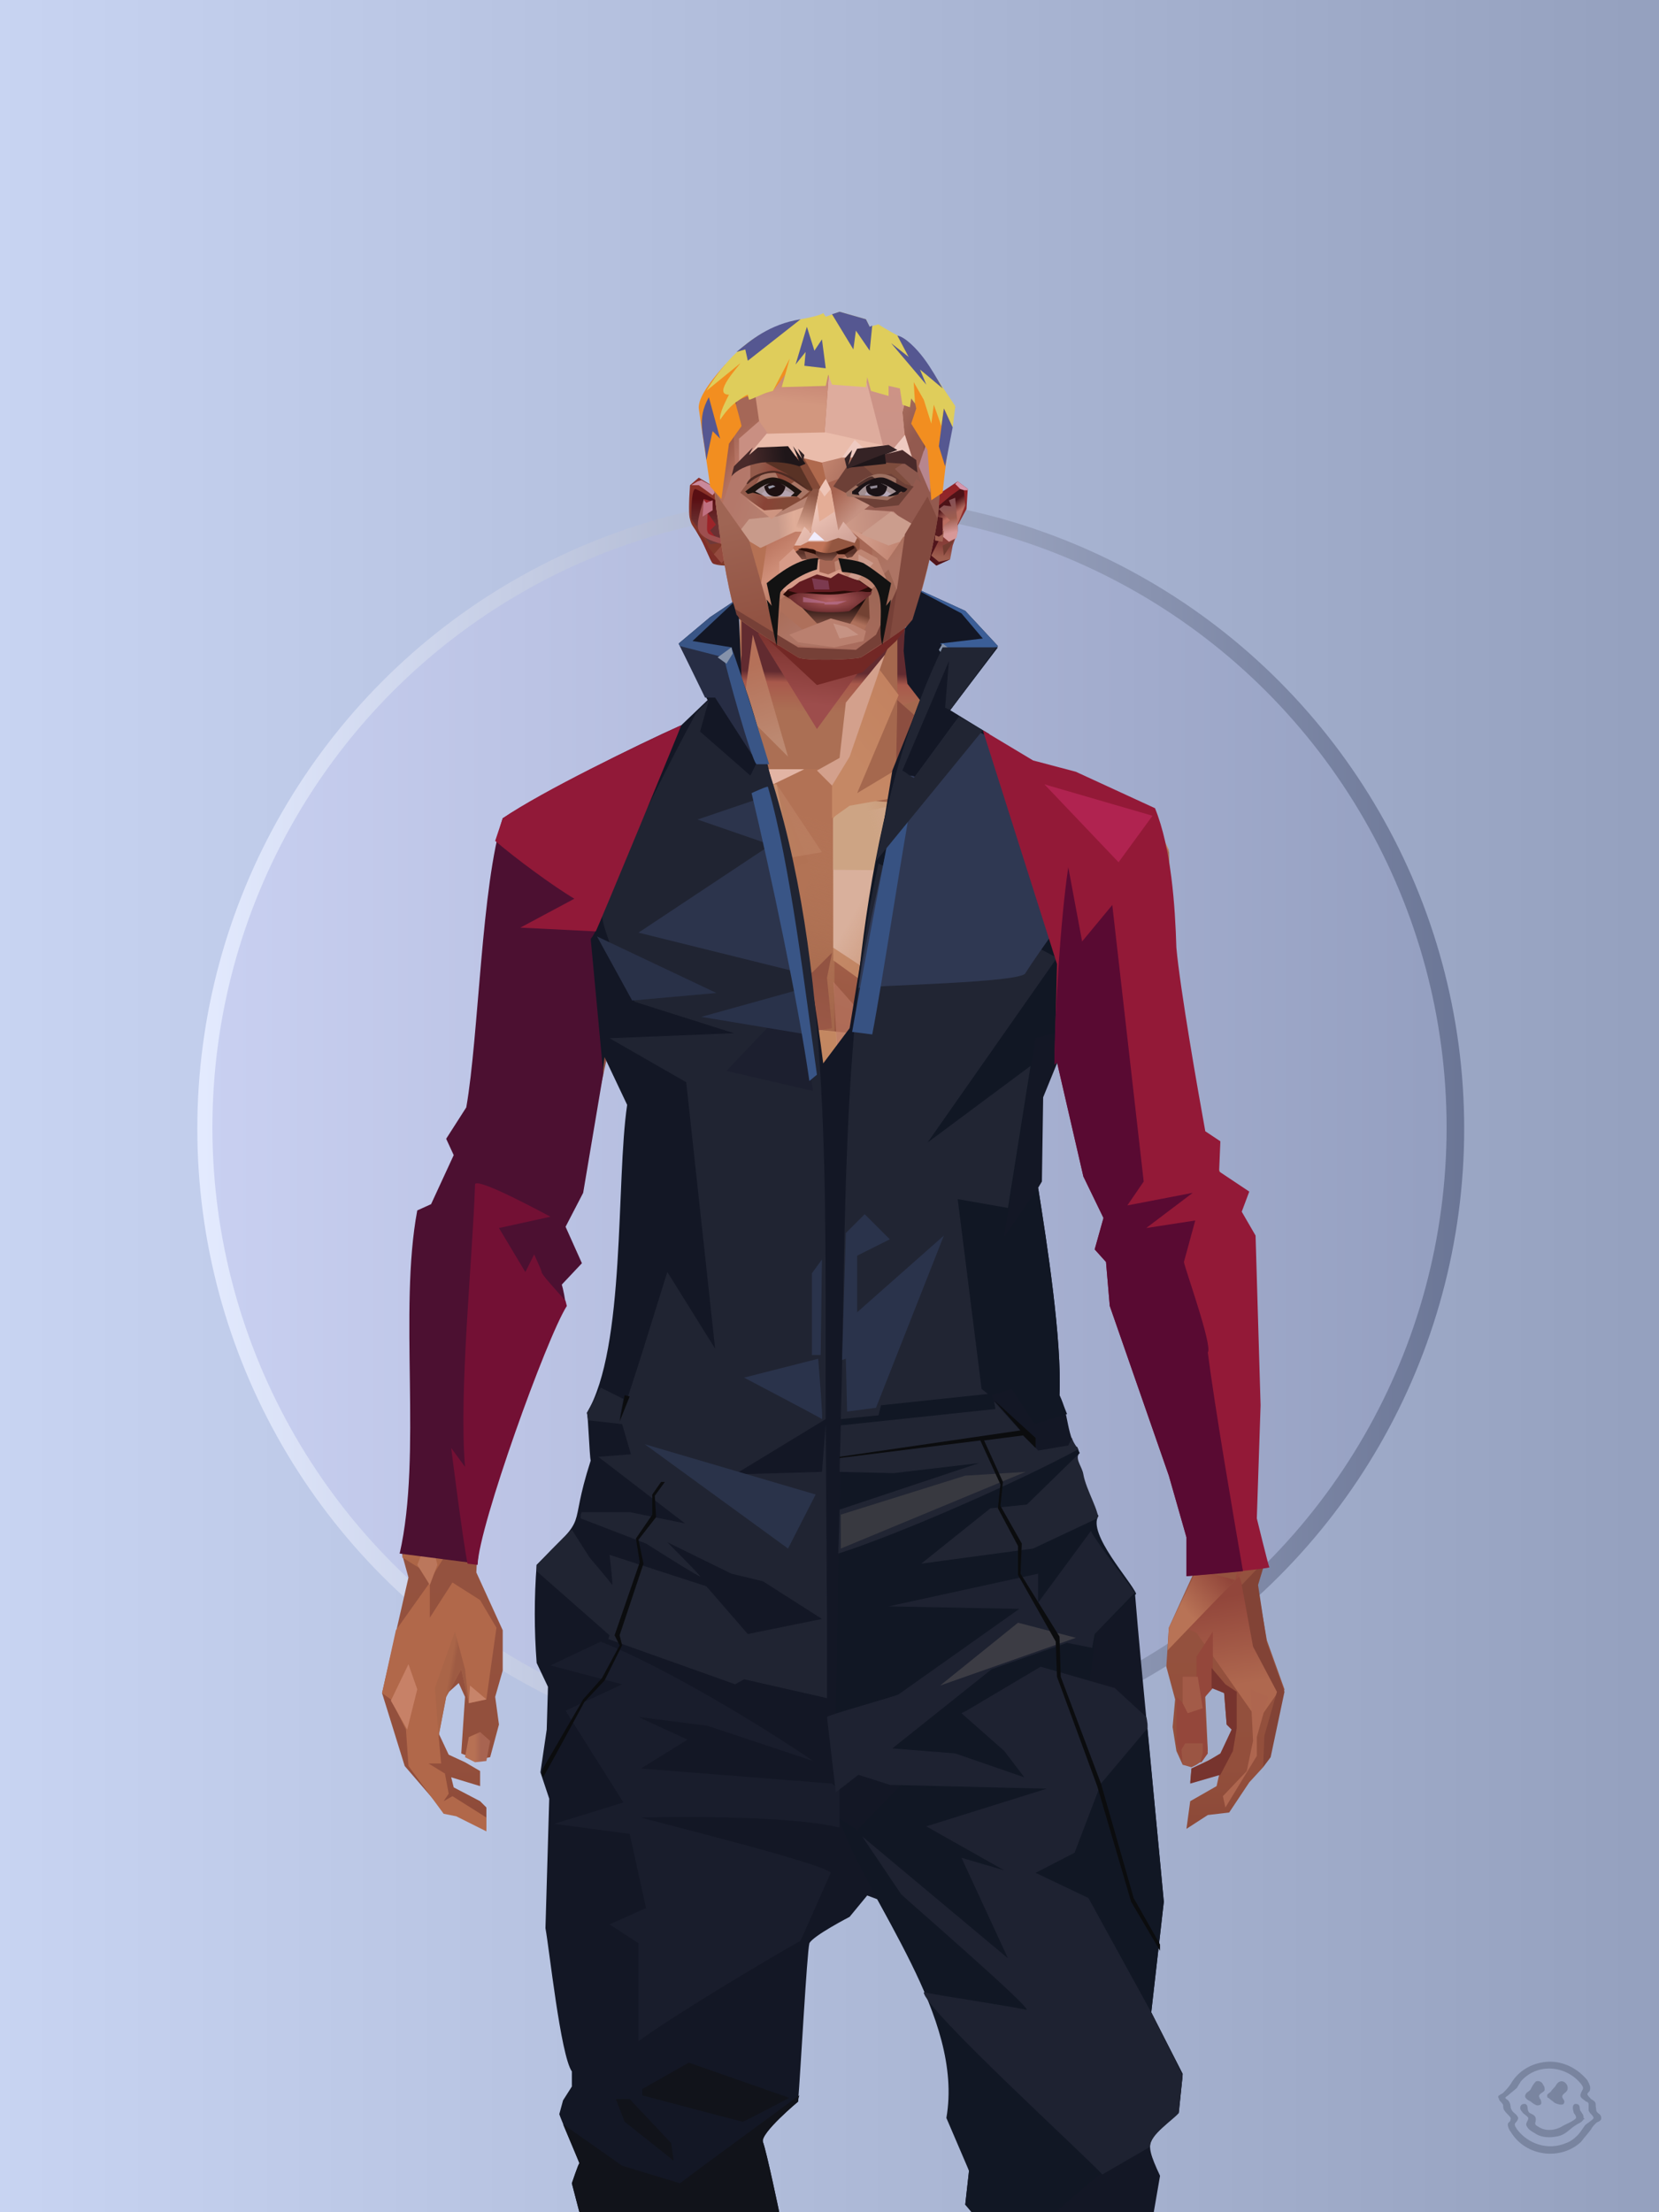 <?xml version="1.0" encoding="UTF-8"?>
<svg width="1320px" height="1760px" viewBox="0 0 1320 1760" version="1.1"
	xmlns="http://www.w3.org/2000/svg"
	xmlns:xlink="http://www.w3.org/1999/xlink">
	<g id="skeleton_1_">
		<polygon style="fill:none;stroke:#000000;stroke-miterlimit:10;" points="518.8,349.5 569.1,565.3 685.5,564.5 731.7,349.5 	"/>
		<polyline style="fill:none;stroke:#000000;stroke-miterlimit:10;" points="517.8,349.5 415.1,349.5 251.8,355.8 	"/>
		<polyline style="fill:none;stroke:#000000;stroke-miterlimit:10;" points="733.2,349.1 836.4,349.1 999.7,355.5 	"/>
		<polyline style="fill:none;stroke:#000000;stroke-miterlimit:10;" points="569.1,565.3 575.5,725.5 575.5,933.5 	"/>
		<polyline style="fill:none;stroke:#000000;stroke-miterlimit:10;" points="685.5,564.5 685.5,725.5 685.5,933.5 	"/>
		<polyline style="fill:none;stroke:#000000;stroke-miterlimit:10;" points="624.5,170 604.7,172.5 592.2,182 583.6,196.1 
			581.1,205.4 580.3,217.1 580.3,226.6 581.1,248.3 587.9,268.3 599.5,280.8 609.5,287.5 624.5,290.7 639.3,287.9 649.3,281.2 
			660.9,268.6 667.7,248.6 668.5,227 668.5,217.4 667.7,205.7 665.2,196.5 657,182 644.4,172.5 624.5,170 	"/>
		<polyline style="fill:none;stroke:#000000;stroke-miterlimit:10;" points="588.5,206.9 592.5,203.2 598.7,202.2 606,202.2 
			615.8,206.2 	"/>
		<polygon style="fill:none;stroke:#000000;stroke-miterlimit:10;" points="594.7,215.1 599.9,211.4 606.2,211.4 611.4,215.6 
			606.2,216.6 599.9,217.4 	"/>
		<polyline style="fill:none;stroke:#000000;stroke-miterlimit:10;" points="613,233.2 618.2,233.2 623.7,234 623.7,228.7 
			623.7,221.6 623.7,216.1 623.7,210.3 	"/>
		<polyline style="fill:none;stroke:#000000;stroke-miterlimit:10;" points="660,206.5 656,203.6 649.7,202.1 642.4,202.5 
			632.4,205.7 	"/>
		<polygon style="fill:none;stroke:#000000;stroke-miterlimit:10;" points="654.1,215.1 648.8,211.4 642.5,211.4 637.4,215.6 
			642.5,216.6 648.8,217.4 	"/>
		<polyline style="fill:none;stroke:#000000;stroke-miterlimit:10;" points="634.1,233.2 629.1,233.2 623.7,234 	"/>
		<polygon style="fill:none;stroke:#000000;stroke-miterlimit:10;" points="607,255.3 613.9,251.9 620.4,250.8 624.5,251.7 
			628.7,250.8 635.1,251.9 642,255.3 635.6,261.6 628.5,264.4 624.5,264.9 620.4,264.4 613.4,261.6 	"/>
		<polyline style="fill:none;stroke:#000000;stroke-miterlimit:10;" points="607,255.3 610.6,255.6 620.6,254.8 624.5,255.3 
			628.5,254.8 638.4,255.6 642,255.3 	"/>
		<polyline style="fill:none;stroke:#000000;stroke-miterlimit:10;" points="607,255.3 610.6,255.6 620.6,257.7 624.5,258.5 
			628.5,257.7 638.4,255.6 642,255.3 	"/>
		<circle id="rightShoulder" cx="518.9" cy="349.2" r="8.2"/>
		<circle id="rightElbow" cx="415.4" cy="349.3" r="8.2"/>
		<circle id="rightWrist" cx="252" cy="355.7" r="8.2"/>
		<circle id="rightHip" cx="569.2" cy="565" r="8.2"/>
		<circle id="rightKnee" cx="575.6" cy="725.2" r="8.2"/>
		<circle id="rightAnkle" cx="575.6" cy="933.2" r="8.2"/>
		<circle id="leftElbow" cx="836.2" cy="348.9" r="8.2"/>
		<circle id="leftWrist" cx="999.6" cy="355.2" r="8.2"/>
		<circle id="leftHip" cx="685.6" cy="564.2" r="8.2"/>
		<circle id="leftKnee" cx="685.6" cy="725.2" r="8.2"/>
		<circle id="leftAnkle" cx="685.6" cy="933.2" r="8.2"/>
		<circle id="rightEye0" cx="594.7" cy="215.1" r="0.8"/>
		<circle id="rightBrow1" cx="592.5" cy="203.2" r="0.8"/>
		<circle id="rightBrow4" cx="615.8" cy="206.2" r="0.8"/>
		<circle id="nose1" cx="623.7" cy="216.1" r="0.8"/>
		<circle id="rightBrow3" cx="606" cy="202.2" r="0.8"/>
		<circle id="rightEye1" cx="599.9" cy="211.4" r="0.8"/>
		<circle id="rightBrow0" cx="588.5" cy="206.9" r="0.8"/>
		<circle id="rightBrow2" cx="598.7" cy="202.2" r="0.8"/>
		<circle id="rightEye5" cx="599.9" cy="217.4" r="0.8"/>
		<circle id="rightEye2" cx="606.2" cy="211.4" r="0.8"/>
		<circle id="rightEye3" cx="611.4" cy="215.6" r="0.8"/>
		<circle id="nose0" cx="623.7" cy="210.3" r="0.8"/>
		<circle id="nose3" cx="623.7" cy="228.7" r="0.8"/>
		<circle id="rightNose0" cx="613" cy="233.2" r="0.8"/>
		<circle id="rightMouthCorner" cx="607" cy="255.3" r="0.8"/>
		<circle id="rightNose1" cx="618.2" cy="233.2" r="0.8"/>
		<circle id="rightUpperLipTop0" cx="613.9" cy="251.9" r="0.8"/>
		<circle id="nose2" cx="623.7" cy="221.6" r="0.8"/>
		<circle id="nose4" cx="623.7" cy="234" r="0.8"/>
		<circle id="upperLipTopMid" cx="624.5" cy="251.7" r="0.8"/>
		<circle id="rightUpperLipTop1" cx="620.4" cy="250.8" r="0.8"/>
		<path id="rightMiddleLip" d="M610.6,254.8c0.4,0,0.8,0.4,0.8,0.8c0,0.4-0.4,0.8-0.8,0.8s-0.8-0.4-0.8-0.8S610.2,254.8,610.6,254.8z
			"/>
		<circle id="lowerLipBottomMid" cx="624.5" cy="264.9" r="0.8"/>
		<circle id="upperLipBottomMid" cx="624.5" cy="255.3" r="0.8"/>
		<circle id="lowerLipTopMid" cx="624.5" cy="258.4" r="0.8"/>
		<circle id="rightUpperLipBottom1" cx="620.6" cy="254.8" r="0.8"/>
		<circle id="rightLowerLipTop0" cx="620.6" cy="257.7" r="0.8"/>
		<circle id="rightLowerLipBottom1" cx="620.4" cy="264.4" r="0.8"/>
		<circle id="rightLowerLipBottom0" cx="613.4" cy="261.6" r="0.8"/>
		<circle id="rightEye4" cx="606.2" cy="216.6" r="0.8"/>
		<circle id="jawMid" cx="624.5" cy="290.7" r="0.8"/>
		<circle id="rightJaw7" cx="609.5" cy="287.5" r="0.8"/>
		<circle id="rightJaw6" cx="599.5" cy="280.8" r="0.8"/>
		<circle id="rightJaw5" cx="587.9" cy="268.3" r="0.8"/>
		<circle id="rightJaw4" cx="581.1" cy="248.3" r="0.8"/>
		<circle id="rightJaw3" cx="580.3" cy="226.6" r="0.8"/>
		<circle id="rightJaw2" cx="580.3" cy="217.1" r="0.8"/>
		<circle id="rightJaw1" cx="581.1" cy="205.4" r="0.8"/>
		<circle id="rightJaw0" cx="583.6" cy="196.1" r="0.8"/>
		<circle id="topMid" cx="624.7" cy="170" r="0.8"/>
		<circle id="leftTop0" cx="644.4" cy="172.5" r="0.8"/>
		<circle id="leftTop1" cx="657" cy="182" r="0.8"/>
		<circle id="leftEye0" cx="654.3" cy="215.1" r="0.8"/>
		<circle id="leftBrow1" cx="656.2" cy="203.6" r="0.8"/>
		<circle id="leftBrow4" cx="632.6" cy="205.7" r="0.8"/>
		<circle id="leftBrow3" cx="642.6" cy="202.5" r="0.8"/>
		<circle id="leftEye1" cx="649.1" cy="211.4" r="0.8"/>
		<circle id="leftBrow0" cx="660.2" cy="206.5" r="0.8"/>
		<circle id="leftBrow2" cx="649.9" cy="202.1" r="0.8"/>
		<circle id="leftEye5" cx="649.1" cy="217.4" r="0.8"/>
		<circle id="leftEye2" cx="642.8" cy="211.4" r="0.8"/>
		<circle id="leftEye3" cx="637.6" cy="215.6" r="0.8"/>
		<circle id="leftNose0" cx="634.1" cy="233.2" r="0.8"/>
		<circle id="leftMouthCorner" cx="642" cy="255.3" r="0.8"/>
		<circle id="leftNose1" cx="629.3" cy="233.2" r="0.8"/>
		<circle id="leftUpperLipTop0" cx="635.1" cy="251.9" r="0.8"/>
		<circle id="leftUpperLipTop1" cx="628.7" cy="250.8" r="0.8"/>
		<path id="leftMiddleLip" d="M638.4,254.8c0.4,0,0.8,0.4,0.8,0.8c0,0.4-0.4,0.8-0.8,0.8s-0.8-0.4-0.8-0.8S638,254.8,638.4,254.8z"/>
		<circle id="leftUpperLipBottom1" cx="628.5" cy="254.8" r="0.8"/>
		<circle id="leftLowerLipTop0" cx="628.5" cy="257.7" r="0.8"/>
		<circle id="leftLowerLipBottom1" cx="628.7" cy="264.4" r="0.8"/>
		<circle id="leftLowerLipBottom0" cx="635.6" cy="261.6" r="0.8"/>
		<circle id="leftEye4" cx="642.8" cy="216.6" r="0.8"/>
		<circle id="leftJaw7" cx="639.3" cy="287.9" r="0.8"/>
		<circle id="leftJaw6" cx="649.3" cy="281.2" r="0.8"/>
		<circle id="leftJaw5" cx="660.9" cy="268.6" r="0.8"/>
		<circle id="leftJaw4" cx="667.7" cy="248.6" r="0.8"/>
		<circle id="leftJaw3" cx="668.5" cy="227" r="0.8"/>
		<circle id="leftJaw2" cx="668.5" cy="217.4" r="0.8"/>
		<circle id="leftJaw1" cx="667.7" cy="205.7" r="0.8"/>
		<circle id="leftJaw0" cx="665.2" cy="196.5" r="0.8"/>
		<circle id="rightTop0" cx="604.8" cy="172.5" r="0.8"/>
		<circle id="rightTop1" cx="592.2" cy="182" r="0.8"/>
		<circle id="leftShoulder" cx="731.8" cy="349.2" r="8.2"/>
	</g>
	<defs >
		<linearGradient x1="0%" y1="41%" x2="100%" y2="41%" id="id-bg-29-Artboard-0">
			<stop stop-color="#c8d4f2" offset="0%"></stop >
			<stop stop-color="#94a0be" offset="100%"></stop >
		</linearGradient >
		<linearGradient x1="0%" y1="50%" x2="100%" y2="50%" id="id-bg-29-Artboard-1">
			<stop stop-color="#e4ebff" offset="0%"></stop >
			<stop stop-color="#6a7595" offset="100%"></stop >
		</linearGradient >
		<filter width="106%" height="106%" x="-3%" y="-3%" id="id-bg-29-Artboard-2" filterUnits="objectBoundingBox">
			<feGaussianBlur in="SourceGraphic" stdDeviation="10"></feGaussianBlur >
		</filter >
		<linearGradient x1="0%" y1="50%" x2="100%" y2="50%" id="id-bg-29-Artboard-3">
			<stop stop-color="#c9d0f1" offset="0%"></stop >
			<stop stop-color="#949fc0" offset="100%"></stop >
		</linearGradient >
	</defs >
	<g stroke="none" stroke-width="1" fill="none" id="id-bg-29-Artboard-4" fill-rule="evenodd">
		<g id="id-bg-29-Artboard-5">
			<rect fill="url(#id-bg-29-Artboard-0)" width="1320" height="1760" x="0" y="0" id="id-bg-29-Artboard-6"></rect >
			<circle cx="661" cy="898" r="504" fill="url(#id-bg-29-Artboard-1)" id="id-bg-29-Artboard-7" filter="url(#id-bg-29-Artboard-2)"></circle >
			<circle cx="660" cy="897" r="491" fill="url(#id-bg-29-Artboard-3)" id="id-bg-29-Artboard-7"></circle >
		</g >
	</g >
	<defs >
		<linearGradient x1="50%" y1="6%" x2="50%" y2="100%" id="id-male-6.6_base_3-0">
			<stop stop-color="#b37355" offset="0%"></stop >
			<stop stop-color="#c58b67" offset="8%"></stop >
			<stop stop-color="#a5684c" offset="20%"></stop >
			<stop stop-color="#975844" offset="34%"></stop >
			<stop stop-color="#934f3c" offset="71%"></stop >
			<stop stop-color="#602521" offset="100%"></stop >
		</linearGradient >
		<linearGradient x1="50%" y1="-10%" x2="50%" y2="84%" id="id-male-6.6_base_3-1">
			<stop stop-color="#a86549" offset="0%"></stop >
			<stop stop-color="#c1845e" offset="49%"></stop >
			<stop stop-color="#ab6a54" offset="100%"></stop >
		</linearGradient >
		<linearGradient x1="57%" y1="50%" x2="47%" y2="56%" id="id-male-6.6_base_3-2">
			<stop stop-color="#7a3a33" offset="0%"></stop >
			<stop stop-color="#783731" offset="100%"></stop >
		</linearGradient >
		<linearGradient x1="45%" y1="35%" x2="55%" y2="47%" id="id-male-6.6_base_3-3">
			<stop stop-color="#a66552" offset="0%"></stop >
			<stop stop-color="#824237" offset="100%"></stop >
		</linearGradient >
		<linearGradient x1="54%" y1="31%" x2="47%" y2="81%" id="id-male-6.6_base_3-4">
			<stop stop-color="#a5684e" offset="0%"></stop >
			<stop stop-color="#a7644c" offset="20%"></stop >
			<stop stop-color="#8a4938" offset="71%"></stop >
			<stop stop-color="#854739" offset="81%"></stop >
			<stop stop-color="#824036" offset="100%"></stop >
		</linearGradient >
		<linearGradient x1="43%" y1="38%" x2="54%" y2="44%" id="id-male-6.6_base_3-5">
			<stop stop-color="#aa6548" offset="0%"></stop >
			<stop stop-color="#9e5b43" offset="100%"></stop >
		</linearGradient >
		<linearGradient x1="46%" y1="8%" x2="58%" y2="82%" id="id-male-6.6_base_3-6">
			<stop stop-color="#c9906f" offset="0%"></stop >
			<stop stop-color="#a45848" offset="100%"></stop >
		</linearGradient >
		<linearGradient x1="50%" y1="41%" x2="49%" y2="65%" id="id-male-6.6_base_3-7">
			<stop stop-color="#622b30" offset="0%"></stop >
			<stop stop-color="#a8594b" offset="27%"></stop >
			<stop stop-color="#ab6f54" offset="100%"></stop >
		</linearGradient >
		<linearGradient x1="63%" y1="4%" x2="25%" y2="77%" id="id-male-6.6_base_3-8">
			<stop stop-color="#d2a185" offset="0%"></stop >
			<stop stop-color="#d5a88f" offset="55%"></stop >
			<stop stop-color="#b97a5d" offset="100%"></stop >
		</linearGradient >
		<linearGradient x1="50%" y1="23%" x2="41%" y2="77%" id="id-male-6.6_base_3-9">
			<stop stop-color="#7f3531" offset="0%"></stop >
			<stop stop-color="#9d4d4c" offset="100%"></stop >
		</linearGradient >
		<linearGradient x1="47%" y1="22%" x2="55%" y2="89%" id="id-male-6.6_base_3-10">
			<stop stop-color="#b57159" offset="0%"></stop >
			<stop stop-color="#bc8971" offset="100%"></stop >
		</linearGradient >
		<linearGradient x1="86%" y1="87%" x2="11%" y2="66%" id="id-male-6.6_base_3-11">
			<stop stop-color="#9e5c4a" offset="0%"></stop >
			<stop stop-color="#8c4e40" offset="100%"></stop >
		</linearGradient >
		<linearGradient x1="71%" y1="11%" x2="50%" y2="100%" id="id-male-6.6_base_3-12">
			<stop stop-color="#b27255" offset="0%"></stop >
			<stop stop-color="#a5684c" offset="100%" stop-opacity="0"></stop >
		</linearGradient >
		<linearGradient x1="66%" y1="46%" x2="56%" y2="43%" id="id-male-6.6_base_3-13">
			<stop stop-color="#8e5040" offset="0%"></stop >
			<stop stop-color="#7d403a" offset="100%"></stop >
		</linearGradient >
		<linearGradient x1="100%" y1="41%" x2="50%" y2="63%" id="id-male-6.6_base_3-14">
			<stop stop-color="#712725" offset="0%"></stop >
			<stop stop-color="#732825" offset="100%"></stop >
		</linearGradient >
		<linearGradient x1="69%" y1="20%" x2="50%" y2="100%" id="id-male-6.6_base_3-15">
			<stop stop-color="#925342" offset="0%"></stop >
			<stop stop-color="#9d5a48" offset="100%"></stop >
		</linearGradient >
		<linearGradient x1="36%" y1="20%" x2="57%" y2="81%" id="id-male-6.6_base_3-16">
			<stop stop-color="#b07254" offset="0%"></stop >
			<stop stop-color="#b37355" offset="100%"></stop >
		</linearGradient >
		<linearGradient x1="26%" y1="83%" x2="92%" y2="50%" id="id-male-6.6_base_3-17">
			<stop stop-color="#c48864" offset="0%" stop-opacity="0"></stop >
			<stop stop-color="#c38b6b" offset="99%"></stop >
		</linearGradient >
		<linearGradient x1="17%" y1="56%" x2="85%" y2="45%" id="id-male-6.6_base_3-18">
			<stop stop-color="#d0a183" offset="0%" stop-opacity="0"></stop >
			<stop stop-color="#d0a183" offset="51%"></stop >
			<stop stop-color="#c68e6e" offset="100%"></stop >
		</linearGradient >
		<linearGradient x1="17%" y1="24%" x2="74%" y2="87%" id="id-male-6.6_base_3-19">
			<stop stop-color="#c78e6c" offset="0%"></stop >
			<stop stop-color="#b87755" offset="100%"></stop >
		</linearGradient >
		<linearGradient x1="26%" y1="42%" x2="80%" y2="75%" id="id-male-6.6_base_3-20">
			<stop stop-color="#d9b09c" offset="0%"></stop >
			<stop stop-color="#d5a88f" offset="100%" stop-opacity="0"></stop >
		</linearGradient >
		<linearGradient x1="29%" y1="56%" x2="77%" y2="50%" id="id-male-6.6_base_3-21">
			<stop stop-color="#cda484" offset="0%"></stop >
			<stop stop-color="#cb9d7c" offset="100%" stop-opacity="0"></stop >
		</linearGradient >
		<linearGradient x1="74%" y1="24%" x2="34%" y2="74%" id="id-male-6.6_base_3-22">
			<stop stop-color="#c38260" offset="0%"></stop >
			<stop stop-color="#c58865" offset="100%"></stop >
		</linearGradient >
		<linearGradient x1="66%" y1="100%" x2="40%" y2="0%" id="id-male-6.6_base_3-23">
			<stop stop-color="#bc7a58" offset="0%"></stop >
			<stop stop-color="#d7aa98" offset="46%"></stop >
			<stop stop-color="#c28360" offset="100%"></stop >
		</linearGradient >
		<linearGradient x1="52%" y1="13%" x2="59%" y2="75%" id="id-male-6.6_base_3-24">
			<stop stop-color="#92463b" offset="0%"></stop >
			<stop stop-color="#af684f" offset="100%"></stop >
		</linearGradient >
		<linearGradient x1="28%" y1="76%" x2="73%" y2="20%" id="id-male-6.6_base_3-25">
			<stop stop-color="#b87356" offset="0%"></stop >
			<stop stop-color="#91453a" offset="67%"></stop >
			<stop stop-color="#a15745" offset="100%"></stop >
		</linearGradient >
		<linearGradient x1="50%" y1="0%" x2="50%" y2="100%" id="id-male-6.6_base_3-26">
			<stop stop-color="#9a5242" offset="0%"></stop >
			<stop stop-color="#6c2b27" offset="100%"></stop >
		</linearGradient >
		<linearGradient x1="66%" y1="59%" x2="24%" y2="66%" id="id-male-6.6_base_3-27">
			<stop stop-color="#a36149" offset="0%"></stop >
			<stop stop-color="#c07f5d" offset="100%"></stop >
		</linearGradient >
		<linearGradient x1="41%" y1="11%" x2="55%" y2="61%" id="id-male-6.6_base_3-28">
			<stop stop-color="#cd9781" offset="0%"></stop >
			<stop stop-color="#b4705c" offset="100%"></stop >
		</linearGradient >
		<linearGradient x1="19%" y1="58%" x2="66%" y2="43%" id="id-male-6.6_base_3-29">
			<stop stop-color="#d3a389" offset="0%"></stop >
			<stop stop-color="#c38761" offset="100%"></stop >
		</linearGradient >
		<linearGradient x1="73%" y1="50%" x2="30%" y2="53%" id="id-male-6.6_base_3-30">
			<stop stop-color="#9b5f42" offset="0%"></stop >
			<stop stop-color="#b67b61" offset="100%"></stop >
		</linearGradient >
		<linearGradient x1="31%" y1="0%" x2="50%" y2="100%" id="id-male-6.6_base_3-31">
			<stop stop-color="#d5a897" offset="0%"></stop >
			<stop stop-color="#d1a08e" offset="100%"></stop >
		</linearGradient >
		<linearGradient x1="29%" y1="43%" x2="65%" y2="100%" id="id-male-6.6_base_3-32">
			<stop stop-color="#d29d85" offset="0%"></stop >
			<stop stop-color="#c18265" offset="100%"></stop >
		</linearGradient >
		<linearGradient x1="13%" y1="78%" x2="84%" y2="50%" id="id-male-6.6_base_3-33">
			<stop stop-color="#b77456" offset="0%"></stop >
			<stop stop-color="#aa6244" offset="100%"></stop >
		</linearGradient >
		<linearGradient x1="50%" y1="0%" x2="36%" y2="100%" id="id-male-6.6_base_3-34">
			<stop stop-color="#d1a187" offset="0%"></stop >
			<stop stop-color="#cc957e" offset="100%"></stop >
		</linearGradient >
		<linearGradient x1="50%" y1="28%" x2="64%" y2="55%" id="id-male-6.6_base_3-35">
			<stop stop-color="#cf9d80" offset="0%"></stop >
			<stop stop-color="#c38869" offset="100%"></stop >
		</linearGradient >
		<linearGradient x1="40%" y1="55%" x2="62%" y2="71%" id="id-male-6.6_base_3-36">
			<stop stop-color="#b47251" offset="0%"></stop >
			<stop stop-color="#ba7b58" offset="100%"></stop >
		</linearGradient >
		<linearGradient x1="9%" y1="37%" x2="88%" y2="55%" id="id-male-6.6_base_3-37">
			<stop stop-color="#9d5d46" offset="0%"></stop >
			<stop stop-color="#86473b" offset="100%"></stop >
		</linearGradient >
		<linearGradient x1="62%" y1="19%" x2="50%" y2="100%" id="id-male-6.6_base_3-38">
			<stop stop-color="#b06a4d" offset="0%"></stop >
			<stop stop-color="#8e483a" offset="100%"></stop >
		</linearGradient >
		<linearGradient x1="45%" y1="18%" x2="51%" y2="67%" id="id-male-6.6_base_3-39">
			<stop stop-color="#d29f88" offset="0%"></stop >
			<stop stop-color="#be7f5d" offset="100%"></stop >
		</linearGradient >
		<linearGradient x1="50%" y1="43%" x2="50%" y2="100%" id="id-male-6.6_base_3-40">
			<stop stop-color="#ca9076" offset="0%"></stop >
			<stop stop-color="#ab6344" offset="100%"></stop >
		</linearGradient >
		<linearGradient x1="45%" y1="50%" x2="58%" y2="50%" id="id-male-6.6_base_3-41">
			<stop stop-color="#9d5d49" offset="0%"></stop >
			<stop stop-color="#be836d" offset="100%"></stop >
		</linearGradient >
		<linearGradient x1="33%" y1="74%" x2="77%" y2="42%" id="id-male-6.6_base_3-42">
			<stop stop-color="#a8644f" offset="0%"></stop >
			<stop stop-color="#b6765a" offset="100%"></stop >
		</linearGradient >
		<linearGradient x1="63%" y1="59%" x2="38%" y2="59%" id="id-male-6.6_base_3-43">
			<stop stop-color="#a86451" offset="0%"></stop >
			<stop stop-color="#b77154" offset="100%"></stop >
		</linearGradient >
		<linearGradient x1="50%" y1="0%" x2="50%" y2="100%" id="id-male-6.6_base_3-44">
			<stop stop-color="#bd907d" offset="0%"></stop >
			<stop stop-color="#9e5744" offset="100%"></stop >
		</linearGradient >
		<linearGradient x1="47%" y1="47%" x2="53%" y2="50%" id="id-male-6.6_base_3-45">
			<stop stop-color="#c19b86" offset="0%"></stop >
			<stop stop-color="#9e5744" offset="100%"></stop >
		</linearGradient >
		<linearGradient x1="50%" y1="0%" x2="50%" y2="100%" id="id-male-6.6_base_3-46">
			<stop stop-color="#ac6553" offset="0%"></stop >
			<stop stop-color="#9e5644" offset="100%"></stop >
		</linearGradient >
		<linearGradient x1="50%" y1="0%" x2="50%" y2="100%" id="id-male-6.6_base_3-47">
			<stop stop-color="#b28775" offset="0%"></stop >
			<stop stop-color="#b68776" offset="100%"></stop >
		</linearGradient >
		<linearGradient x1="0%" y1="55%" x2="100%" y2="55%" id="id-male-6.6_base_3-48">
			<stop stop-color="#a2675e" offset="0%"></stop >
			<stop stop-color="#8f4f4c" offset="100%"></stop >
		</linearGradient >
		<linearGradient x1="50%" y1="0%" x2="50%" y2="100%" id="id-male-6.6_base_3-49">
			<stop stop-color="#af8873" offset="0%"></stop >
			<stop stop-color="#93493e" offset="100%"></stop >
		</linearGradient >
		<linearGradient x1="49%" y1="20%" x2="52%" y2="96%" id="id-male-6.6_base_3-50">
			<stop stop-color="#9b5650" offset="0%"></stop >
			<stop stop-color="#984d3f" offset="100%"></stop >
		</linearGradient >
		<linearGradient x1="50%" y1="0%" x2="50%" y2="100%" id="id-male-6.6_base_3-51">
			<stop stop-color="#5a1d24" offset="0%"></stop >
			<stop stop-color="#72332b" offset="100%"></stop >
		</linearGradient >
		<linearGradient x1="33%" y1="47%" x2="59%" y2="56%" id="id-male-6.6_base_3-52">
			<stop stop-color="#8e4d39" offset="0%"></stop >
			<stop stop-color="#7c3a31" offset="100%"></stop >
		</linearGradient >
	</defs >
	<g transform="translate(304,473)" id="id-male-6.6_base_3-53">
		<polygon points="174 662 139 824 137 906 146 1082 171 1154 176 1211 174 1230 175 1284 287 1284 284 1265 308 1195 306 1124 345 952 343 912 353 879 362 881 371 877 383 904 391 970 434 1079 457 1202 475 1252 475 1284 596 1284 600 1225 591 1146 609 1103 612 997 596 842 545 671 539 640 528 606 531 569 509 498 522 403 539 360 539 348 563 464 576 498 585 574 637 704 646 760 646 778 626 822 624 853 631 879 629 901 632 920 637 931 647 931 657 920 655 877 659 867 670 874 672 899 676 903 667 923 644 934 643 945 666 939 664 948 643 960 640 982 657 971 674 969 690 945 701 933 704 926 707 923 713 892 718 871 704 832 696 786 703 768 693 725 693 521 652 425 629 282 626 203 612 175 567 156 548 141 530 139 479 114 422 73 416 42 415 1 285 0 284 73 279 83 242 114 196 137 171 139 155 156 108 175 91 228 91 287 68 431 30 516 23 602 28 725 16 764 21 782 0 874 18 932 49 968 59 970 83 982 83 965 78 960 57 949 55 941 78 948 78 936 66 929 53 923 45 906 51 875 61 866 66 877 63 922 75 927 86 925 93 899 90 877 96 856 96 824 75 778 77 738 108 637 139 562 142 495 159 458 180 358 199 403 203 461 211 504 188 564 191 608" fill="url(#id-male-6.6_base_3-0)" id="id-male-6.6_base_3-54"></polygon >
		<polygon points="91 287 68 431 30 516 23 602 72 688 117 614 98 452 109 469 123 336 102 372 109 294 88 309 109 285" fill="url(#id-male-6.6_base_3-1)" id="id-male-6.6_base_3-54"></polygon >
		<polygon points="383 906 391 972 434 1081 457 1204 475 1254 475 1287 596 1287 600 1226 591 1148 609 1105 612 999 602 904 584 908 584 846 535 683 456 705 382 878" fill="url(#id-male-6.6_base_3-2)" id="id-male-6.6_base_3-54"></polygon >
		<polygon points="137 907 146 1083 171 1156 176 1212 174 1232 175 1286 175 1287 287 1287 284 1266 308 1197 306 1126 345 954 343 923 293 814 263 724 247 711" fill="url(#id-male-6.6_base_3-3)" id="id-male-6.6_base_3-54"></polygon >
		<polygon points="545 673 539 641 528 608 531 571 509 500 522 405 539 361 539 350 563 465 576 500 601 540 660 491 688 529 652 427 629 283 626 205 612 177 568 157 548 142 530 141 479 116 422 75 416 44 415 3 360 3 360 715 462 724" fill="url(#id-male-6.6_base_3-4)" id="id-male-6.6_base_3-54"></polygon >
		<polygon points="83 984 59 972 49 970 21 932 19 903 7 879 0 874 11 824 38 786 38 814 56 786 78 800 91 822 83 879 69 882 63 855 51 877 45 908 47 930 37 930 50 938 53 954 49 960 56 956 83 973" fill="#b1684a" id="id-male-6.6_base_3-59"></polygon >
		<polygon points="66 855 69 882 63 855 51 877 45 908 42 870 58 825" fill="url(#id-male-6.6_base_3-5)" id="id-male-6.6_base_3-59"></polygon >
		<polygon points="83 879 69 882 70 868" fill="#c7846a" id="id-male-6.6_base_3-59"></polygon >
		<polygon points="481 376 513 349 558 291 522 368" fill="#885f60" id="id-male-6.6_base_3-62"></polygon >
		<polygon points="313 697 260 560 246 448 259 424 355 408 361 366 317 404 285 409 267 378 313 343 394 351 431 378 420 404 368 399 371 404 449 421 466 441 449 510 466 547 406 697 358 717" fill="url(#id-male-6.6_base_3-6)" id="id-male-6.6_base_3-63"></polygon >
		<polygon points="410 90 430 82 423 76 416 45 416 7 286 9 286 48 283 76 278 86 244 114 195 139 366 139 390 70 410 26" fill="url(#id-male-6.6_base_3-7)" id="id-male-6.6_base_3-64"></polygon >
		<polygon points="182 180 133 231 97 289 97 231 113 182 165 159" fill="url(#id-male-6.6_base_3-8)" id="id-male-6.6_base_3-65"></polygon >
		<polygon points="346 107 384 55 409 31 414 23 299 31" fill="url(#id-male-6.6_base_3-9)" id="id-male-6.6_base_3-66"></polygon >
		<polygon points="287 93 295 32 323 129" fill="url(#id-male-6.6_base_3-10)" id="id-male-6.6_base_3-67"></polygon >
		<polygon points="336 139 314 151 270 146 224 139" fill="#e2b4a4" id="id-male-6.6_base_3-68"></polygon >
		<polygon points="410 84 409 136 461 129" fill="url(#id-male-6.6_base_3-11)" id="id-male-6.6_base_3-69"></polygon >
		<polygon points="173 246 167 286 191 351 263 386 328 330 359 330 359 152 348 139 336 139 309 152" fill="url(#id-male-6.6_base_3-12)" id="id-male-6.6_base_3-70"></polygon >
		<polygon points="464 159 516 190 500 159" fill="url(#id-male-6.6_base_3-13)" id="id-male-6.6_base_3-71"></polygon >
		<polygon points="302 31 346 72 382 62 409 37 416 28 416 13" fill="url(#id-male-6.6_base_3-14)" id="id-male-6.6_base_3-72"></polygon >
		<polygon points="263 151 191 202 219 151" fill="#b17054" id="id-male-6.6_base_3-73"></polygon >
		<polygon points="154 206 170 170 122 188" fill="#deb7a9" id="id-male-6.6_base_3-74"></polygon >
		<polygon points="358 285 344 299 323 318 305 354 358 345 354 305" fill="url(#id-male-6.6_base_3-15)" id="id-male-6.6_base_3-75"></polygon >
		<polygon points="260 361 265 387 203 371 191 347" fill="#94523b" id="id-male-6.6_base_3-76"></polygon >
		<polygon points="198 362 181 359 167 284" fill="#5e2227" id="id-male-6.6_base_3-77"></polygon >
		<polygon points="477 341 477 335 488 326 496 325 509 338 496 348 485 354" fill="#5d2221" id="id-male-6.6_base_3-78"></polygon >
		<polygon points="314 151 342 220 317 293 237 351 209 318 172 251 185 205 270 146" fill="url(#id-male-6.6_base_3-16)" id="id-male-6.6_base_3-79"></polygon >
		<polygon points="314 151 330 238 209 318 172 251 185 205 270 146" fill="url(#id-male-6.6_base_3-17)" id="id-male-6.6_base_3-79"></polygon >
		<polygon points="314 151 350 205 220 227 185 205 270 146" fill="url(#id-male-6.6_base_3-18)" opacity="0.369" id="id-male-6.6_base_3-79"></polygon >
		<polygon points="211 335 223 322 242 327 244 332 235 353 213 349" fill="#642b26" id="id-male-6.6_base_3-82"></polygon >
		<polygon points="224 339 226 342 226 345 222 349 235 350 242 333 230 338 227 335" fill="#70434f" id="id-male-6.6_base_3-83"></polygon >
		<polygon points="488 343 491 347 486 351 479 338 489 327 495 327 493 336" fill="#6f373c" id="id-male-6.6_base_3-84"></polygon >
		<polygon points="485 339 488 343 493 337" fill="#92523e" id="id-male-6.6_base_3-85"></polygon >
		<polygon points="359 162 359 291 406 325 455 347 529 267 463 182 415 166" fill="url(#id-male-6.6_base_3-19)" id="id-male-6.6_base_3-86"></polygon >
		<polygon points="359 178 359 281 391 302 391 249 489 270 461 189 415 166" fill="url(#id-male-6.6_base_3-20)" id="id-male-6.6_base_3-86"></polygon >
		<polygon points="359 178 359 219 472 220 461 189 415 166 371 163" fill="url(#id-male-6.6_base_3-21)" id="id-male-6.6_base_3-86"></polygon >
		<polygon points="358 178 372 168 440 156 413 137 378 158 411 80 396 60 358 146" fill="url(#id-male-6.6_base_3-22)" id="id-male-6.6_base_3-89"></polygon >
		<polygon points="346 140 358 152 372 129 400 48 369 86 364 130" fill="#d3a08c" id="id-male-6.6_base_3-90"></polygon >
		<polygon points="591 281 601 226 559 159 514 159 523 138 499 156 571 263" fill="url(#id-male-6.6_base_3-23)" id="id-male-6.6_base_3-91"></polygon >
		<polygon points="609 298 626 332 629 285 627 227 614 207 617 251" fill="#8581a0" id="id-male-6.6_base_3-92"></polygon >
		<polygon points="554 159 567 157 612 177 614 192 579 175 603 207 601 226" fill="#b67758" id="id-male-6.6_base_3-93"></polygon >
		<polygon points="641 823 648 826 697 896 713 873 682 781" fill="url(#id-male-6.6_base_3-24)" id="id-male-6.6_base_3-94"></polygon >
		<polygon points="625 840 700 762 688 738 679 784 648 776 626 822" fill="url(#id-male-6.6_base_3-25)" id="id-male-6.6_base_3-94"></polygon >
		<polygon points="648 862 648 845 661 825 661 870 654 878 657 922 652 929 637 929 632 914 632 893 632 877 644 888" fill="#94473b" id="id-male-6.6_base_3-96"></polygon >
		<polygon points="554 375 577 333 607 451 594 508 568 462" fill="#bb7966" id="id-male-6.6_base_3-97"></polygon >
		<polygon points="623 326 643 425 633 431 693 523 652 427 636 326 625 315" fill="#7b779a" id="id-male-6.6_base_3-98"></polygon >
		<polygon points="628 274 638 339 623 314" fill="#6f393c" id="id-male-6.6_base_3-99"></polygon >
		<polygon points="693 523 695 567 685 525 618 416 633 431" fill="#8d4e3b" id="id-male-6.6_base_3-100"></polygon >
		<polygon points="640 463 599 539 601 571 634 655 646 703 650 754 658 640 660 491" fill="#bd7b5a" id="id-male-6.6_base_3-101"></polygon >
		<polygon points="610 531 648 646 652 546 638 479" fill="#cb937c" id="id-male-6.6_base_3-101"></polygon >
		<polygon points="693 748 677 730 677 700 660 491 685 525 691 552 684 727" fill="url(#id-male-6.6_base_3-26)" id="id-male-6.6_base_3-103"></polygon >
		<polygon points="691 746 703 768 693 727 695 567 691 551 683 727" fill="#7e97bd" id="id-male-6.6_base_3-104"></polygon >
		<polygon points="260 559 310 683 355 716 263 713 238 685 195 582" fill="url(#id-male-6.6_base_3-27)" id="id-male-6.6_base_3-105"></polygon >
		<polygon points="637 931 636 919 639 914 653 914 653 922 651 929 648 931 644 933" fill="#9b5543" id="id-male-6.6_base_3-106"></polygon >
		<polygon points="637 861 637 882 641 890 653 886 649 861" fill="#a35b48" id="id-male-6.6_base_3-107"></polygon >
		<polygon points="691 871 693 912 688 936 669 956 671 965 696 924 696 909 705 877" fill="#ae664f" id="id-male-6.6_base_3-108"></polygon >
		<polygon points="703 768 684 788 693 837 712 873 702 908 701 933 707 925 718 873 704 834 697 788" fill="#824336" id="id-male-6.6_base_3-109"></polygon >
		<polygon points="667 939 643 946 644 934 657 928 667 922 676 903 672 899 670 874 660 870 660 854 671 867 680 873 680 902 677 920" fill="#77342e" id="id-male-6.6_base_3-110"></polygon >
		<polygon points="361 510 359 634 426 561 420 535" fill="url(#id-male-6.6_base_3-28)" opacity="0.626" id="id-male-6.6_base_3-111"></polygon >
		<polygon points="319 403 289 399 268 380 313 343 361 348 362 372" fill="url(#id-male-6.6_base_3-29)" id="id-male-6.6_base_3-112"></polygon >
		<polygon points="171 141 168 151 180 151 204 139 196 138" fill="url(#id-male-6.6_base_3-30)" id="id-male-6.6_base_3-113"></polygon >
		<polygon points="359 308 362 360 382 334" fill="#bb7863" opacity="0.625" id="id-male-6.6_base_3-114"></polygon >
		<polygon points="360 546 360 584 387 551 374 540" fill="url(#id-male-6.6_base_3-31)" opacity="0.626" id="id-male-6.6_base_3-115"></polygon >
		<polygon points="346 542 360 547 373 540 360 534" fill="#763735" id="id-male-6.6_base_3-116"></polygon >
		<polygon points="325 545 277 503 259 561 308 579" fill="url(#id-male-6.6_base_3-32)" opacity="0.758" id="id-male-6.6_base_3-117"></polygon >
		<polygon points="389 499 460 467 449 510 404 520" fill="url(#id-male-6.6_base_3-33)" id="id-male-6.6_base_3-118"></polygon >
		<polygon points="364 491 361 403 420 428" fill="url(#id-male-6.6_base_3-34)" opacity="0.758" id="id-male-6.6_base_3-119"></polygon >
		<polygon points="262 446 333 446 323 469 279 492" fill="url(#id-male-6.6_base_3-35)" opacity="0.758" id="id-male-6.6_base_3-120"></polygon >
		<polygon points="259 425 279 496 259 561 236 528 213 443 227 425 243 447" fill="url(#id-male-6.6_base_3-36)" id="id-male-6.6_base_3-121"></polygon >
		<polygon points="412 343 444 374 466 383 499 351 447 354 416 339" fill="url(#id-male-6.6_base_3-37)" id="id-male-6.6_base_3-122"></polygon >
		<polygon points="164 252 163 278 128 284" fill="#85483c" id="id-male-6.6_base_3-123"></polygon >
		<polygon points="58 478 88 441 88 416 69 430 66 456" fill="url(#id-male-6.6_base_3-38)" id="id-male-6.6_base_3-124"></polygon >
		<polygon points="76 684 69 634 61 517 89 474 111 569" fill="url(#id-male-6.6_base_3-39)" id="id-male-6.6_base_3-125"></polygon >
		<polygon points="53 489 47 539 69 635 76 684 53 760 40 781 16 766 28 727 23 604 28 544" fill="url(#id-male-6.6_base_3-40)" id="id-male-6.6_base_3-126"></polygon >
		<polygon points="136 452 127 497 153 460 177 340 170 300" fill="#965744" id="id-male-6.6_base_3-127"></polygon >
		<polygon points="181 359 159 460 143 497 142 514 123 532 109 514 108 490 127 497 153 460 177 340" fill="#8d4e42" id="id-male-6.6_base_3-127"></polygon >
		<polygon points="38 747 28 772 38 788 44 772" fill="#bb775c" id="id-male-6.6_base_3-129"></polygon >
		<polygon points="359 379 342 413 361 444 377 417" fill="url(#id-male-6.6_base_3-41)" id="id-male-6.6_base_3-130"></polygon >
		<polygon points="196 581 260 561 229 519" fill="url(#id-male-6.6_base_3-42)" id="id-male-6.6_base_3-131"></polygon >
		<polygon points="74 929 66 925 69 909 78 905 86 912 83 928" fill="url(#id-male-6.6_base_3-43)" id="id-male-6.6_base_3-132"></polygon >
		<polygon points="20 903 7 880 21 851 28 871" fill="#c78167" id="id-male-6.6_base_3-133"></polygon >
		<polygon points="218 1123 203 1040 191 913 171 1090 182 1169 230 1208 261 1237 270 1213 234 1175 212 1157 272 1191 281 1169" fill="url(#id-male-6.6_base_3-44)" opacity="0.808" id="id-male-6.6_base_3-134"></polygon >
		<polygon points="182 1207 181 1155 213 1106 236 1166 230 1210" fill="#a8614d" id="id-male-6.6_base_3-135"></polygon >
		<polygon points="187 902 211 1137 227 1161 275 1187 299 1137 272 1009 299 918 269 791 211 836" fill="url(#id-male-6.6_base_3-45)" id="id-male-6.6_base_3-136"></polygon >
		<polygon points="288 1079 311 1040 311 942 295 903 264 1019 275 1188 301 1137" fill="url(#id-male-6.6_base_3-46)" id="id-male-6.6_base_3-137"></polygon >
		<polygon points="584 908 604 1008 608 1106 614 998 599 887" fill="#848bb1" id="id-male-6.6_base_3-138"></polygon >
		<polygon points="430 886 488 1140 535 1115 561 925 566 886 536 816 500 786" fill="url(#id-male-6.6_base_3-47)" opacity="0.792" id="id-male-6.6_base_3-139"></polygon >
		<polygon points="581 921 588 1011 584 1112 576 1162 544 1046 566 886" fill="url(#id-male-6.6_base_3-48)" id="id-male-6.6_base_3-140"></polygon >
		<polygon points="561 1247 518 1200 472 1112 494 931 505 931 594 1188 579 1244" fill="url(#id-male-6.6_base_3-49)" id="id-male-6.6_base_3-141"></polygon >
		<polygon points="531 1221 539 1263 536 1269 516 1287 509 1287 500 1263 513 1199 488 1226 462 1170 472 1101 427 1010 398 877 469 771 518 739 536 818 500 787 433 890 477 1078 534 1212" fill="url(#id-male-6.6_base_3-50)" id="id-male-6.6_base_3-142"></polygon >
		<polygon points="321 1058 284 852 258 721 266 733 371 879 362 883 354 881 343 914 345 954" fill="#995346" id="id-male-6.6_base_3-143"></polygon >
		<polygon points="429 1068 424 875 536 705 454 704 380 865 384 906 391 972" fill="#9e5752" opacity="0.394" id="id-male-6.6_base_3-144"></polygon >
		<polygon points="175 1262 194 1287 206 1287 225 1226 213 1249 175 1221 174 1232" fill="#743428" id="id-male-6.6_base_3-145"></polygon >
		<polygon points="528 1227 554 1234 569 1169 549 1168" fill="#ac7064" id="id-male-6.6_base_3-146"></polygon >
		<polygon points="546 678 545 672 539 641 528 608 531 571 509 500 522 405 539 361 539 350 547 389 542 330 558 289 517 369 528 369 517 411 499 442 509 465 488 531 507 525 522 585 449 724" fill="url(#id-male-6.6_base_3-51)" id="id-male-6.6_base_3-54"></polygon >
		<polygon points="402 722 490 609 522 585 449 723" fill="#94493c" id="id-male-6.6_base_3-148"></polygon >
		<polygon points="174 664 139 826 137 907 139 937 238 690 352 886 354 881 362 883 371 879 383 906 471 773 548 712 596 844 545 673 539 641 478 697 449 723 278 705 232 657 188 566 191 610" fill="url(#id-male-6.6_base_3-52)" id="id-male-6.6_base_3-54"></polygon >
		<polygon points="189 616 211 620 190 586 190 609" fill="#813f3a" id="id-male-6.6_base_3-150"></polygon >
		<polygon points="139 836 225 709 167 697 139 826" fill="#753e2a" id="id-male-6.6_base_3-151"></polygon >
		<polygon points="518 734 596 843 547 678" fill="#622b30" id="id-male-6.6_base_3-152"></polygon >
		<polygon points="415 778 447 726 314 744 329 762" fill="#a6564c" opacity="0.52" id="id-male-6.6_base_3-54"></polygon >
		<polygon points="411 685 463 666 456 573" fill="#7a3b33" id="id-male-6.6_base_3-154"></polygon >
	</g >
	<defs >
		<linearGradient x1="53%" y1="5%" x2="47%" y2="91%" id="id-male-6.8_face_3-0">
			<stop stop-color="#932126" offset="0%"></stop >
			<stop stop-color="#873f39" offset="82%"></stop >
			<stop stop-color="#9e5e4f" offset="100%"></stop >
		</linearGradient >
		<linearGradient x1="62%" y1="61%" x2="50%" y2="36%" id="id-male-6.8_face_3-1">
			<stop stop-color="#ba6e61" offset="0%"></stop >
			<stop stop-color="#4d1217" offset="100%"></stop >
		</linearGradient >
		<linearGradient x1="50%" y1="13%" x2="57%" y2="81%" id="id-male-6.8_face_3-2">
			<stop stop-color="#885154" offset="0%"></stop >
			<stop stop-color="#9e5e4f" offset="52%"></stop >
			<stop stop-color="#d79898" offset="100%"></stop >
		</linearGradient >
		<linearGradient x1="50%" y1="0%" x2="54%" y2="88%" id="id-male-6.8_face_3-3">
			<stop stop-color="#8b2f27" offset="0%"></stop >
			<stop stop-color="#803a2b" offset="100%"></stop >
		</linearGradient >
		<linearGradient x1="36%" y1="75%" x2="36%" y2="18%" id="id-male-6.8_face_3-4">
			<stop stop-color="#6f3938" offset="0%"></stop >
			<stop stop-color="#590f13" offset="100%"></stop >
		</linearGradient >
		<linearGradient x1="33%" y1="21%" x2="62%" y2="79%" id="id-male-6.8_face_3-5">
			<stop stop-color="#a56757" offset="0%"></stop >
			<stop stop-color="#b57363" offset="10%"></stop >
			<stop stop-color="#b9735d" offset="53%"></stop >
			<stop stop-color="#d0907a" offset="70%"></stop >
			<stop stop-color="#aa6e5a" offset="88%"></stop >
			<stop stop-color="#ad7464" offset="100%"></stop >
		</linearGradient >
		<linearGradient x1="28%" y1="56%" x2="79%" y2="54%" id="id-male-6.8_face_3-6">
			<stop stop-color="#c89a8a" offset="0%"></stop >
			<stop stop-color="#e0ad98" offset="16%"></stop >
			<stop stop-color="#c08c7d" offset="100%"></stop >
		</linearGradient >
		<linearGradient x1="68%" y1="59%" x2="18%" y2="46%" id="id-male-6.8_face_3-7">
			<stop stop-color="#b78372" offset="0%"></stop >
			<stop stop-color="#b4786a" offset="100%"></stop >
		</linearGradient >
		<linearGradient x1="26%" y1="17%" x2="91%" y2="50%" id="id-male-6.8_face_3-8">
			<stop stop-color="#945344" offset="0%"></stop >
			<stop stop-color="#b3715e" offset="16%"></stop >
			<stop stop-color="#cb8c74" offset="51%"></stop >
			<stop stop-color="#935a4f" offset="100%"></stop >
		</linearGradient >
		<linearGradient x1="45%" y1="16%" x2="52%" y2="84%" id="id-male-6.8_face_3-9">
			<stop stop-color="#9f6554" offset="0%"></stop >
			<stop stop-color="#925343" offset="100%"></stop >
		</linearGradient >
		<linearGradient x1="91%" y1="32%" x2="50%" y2="77%" id="id-male-6.8_face_3-10">
			<stop stop-color="#9d6655" offset="0%"></stop >
			<stop stop-color="#a96c5d" offset="100%"></stop >
		</linearGradient >
		<linearGradient x1="72%" y1="40%" x2="61%" y2="55%" id="id-male-6.8_face_3-11">
			<stop stop-color="#734233" offset="0%"></stop >
			<stop stop-color="#ae705b" offset="100%"></stop >
		</linearGradient >
		<linearGradient x1="50%" y1="33%" x2="50%" y2="100%" id="id-male-6.8_face_3-12">
			<stop stop-color="#1e0d0c" offset="0%"></stop >
			<stop stop-color="#7f4d40" offset="100%"></stop >
		</linearGradient >
		<linearGradient x1="34%" y1="50%" x2="87%" y2="60%" id="id-male-6.8_face_3-13">
			<stop stop-color="#d09a88" offset="0%"></stop >
			<stop stop-color="#c38774" offset="100%"></stop >
		</linearGradient >
		<linearGradient x1="14%" y1="54%" x2="60%" y2="65%" id="id-male-6.8_face_3-14">
			<stop stop-color="#945b4b" offset="0%"></stop >
			<stop stop-color="#894336" offset="50%"></stop >
			<stop stop-color="#824937" offset="100%"></stop >
		</linearGradient >
		<linearGradient x1="50%" y1="0%" x2="50%" y2="100%" id="id-male-6.8_face_3-15">
			<stop stop-color="#ce9386" offset="0%"></stop >
			<stop stop-color="#c99387" offset="100%"></stop >
		</linearGradient >
		<linearGradient x1="50%" y1="9%" x2="44%" y2="54%" id="id-male-6.8_face_3-16">
			<stop stop-color="#c58372" offset="0%"></stop >
			<stop stop-color="#d2977f" offset="100%"></stop >
		</linearGradient >
		<linearGradient x1="61%" y1="87%" x2="61%" y2="8%" id="id-male-6.8_face_3-17">
			<stop stop-color="#deac9d" offset="0%" stop-opacity="0"></stop >
			<stop stop-color="#d69c96" offset="100%"></stop >
		</linearGradient >
		<radialGradient cx="50%" cy="39%" r="61%" id="id-male-6.8_face_3-18" fx="50%" fy="39%" gradientTransform="translate(0.5,0.392) scale(0.254,1) rotate(90) scale(1,3) translate(-0.5,-0.392)">
			<stop stop-color="#b36061" offset="0%"></stop >
			<stop stop-color="#6c2c2e" offset="100%"></stop >
		</radialGradient >
		<linearGradient x1="67%" y1="12%" x2="50%" y2="100%" id="id-male-6.8_face_3-19">
			<stop stop-color="#8d5644" offset="0%"></stop >
			<stop stop-color="#e0ad98" offset="100%"></stop >
		</linearGradient >
		<linearGradient x1="45%" y1="50%" x2="56%" y2="52%" id="id-male-6.8_face_3-20">
			<stop stop-color="#bf7357" offset="0%"></stop >
			<stop stop-color="#945741" offset="100%"></stop >
		</linearGradient >
		<linearGradient x1="18%" y1="22%" x2="62%" y2="71%" id="id-male-6.8_face_3-21">
			<stop stop-color="#a5624f" offset="0%"></stop >
			<stop stop-color="#c59181" offset="100%"></stop >
		</linearGradient >
		<linearGradient x1="50%" y1="35%" x2="87%" y2="93%" id="id-male-6.8_face_3-22">
			<stop stop-color="#eec5b7" offset="0%"></stop >
			<stop stop-color="#d1a398" offset="100%"></stop >
		</linearGradient >
		<linearGradient x1="50%" y1="115%" x2="50%" y2="50%" id="id-male-6.8_face_3-23">
			<stop stop-color="#925f51" offset="0%"></stop >
			<stop stop-color="#593128" offset="100%"></stop >
		</linearGradient >
		<linearGradient x1="73%" y1="44%" x2="22%" y2="46%" id="id-male-6.8_face_3-24">
			<stop stop-color="#1f1619" offset="0%"></stop >
			<stop stop-color="#492a2a" offset="100%"></stop >
		</linearGradient >
	</defs >
	<g transform="translate(548,259)" id="id-male-6.8_face_3-25">
		<g id="id-male-6.8_face_3-26">
			<g transform="translate(0,121)" id="id-male-6.8_face_3-27">
				<polygon points="199 13 214 3 222 9 221 25 214 38 214 43 210 54 208 65 197 70 190 64" fill="url(#id-male-6.8_face_3-0)" id="id-male-6.8_face_3-28"></polygon >
				<polygon points="197 24 209 14 216 9 219 10 220 22 214 37 195 43" fill="url(#id-male-6.8_face_3-1)" id="id-male-6.8_face_3-29"></polygon >
				<polygon points="203 38 208 34 199 25 203 22 209 23 207 18 212 16 214 38 214 43 213 48 207 51 201 46" fill="url(#id-male-6.8_face_3-2)" id="id-male-6.8_face_3-28"></polygon >
				<polygon points="212 5 214 3 222 9 222 10 219 10 216 9" fill="#d497ad" id="id-male-6.8_face_3-28"></polygon >
				<polygon points="208 65 197 70 190 64 194 42 199 50 193 62 199 67" fill="#50151b" id="id-male-6.8_face_3-28"></polygon >
				<polygon points="203 62 202 54 211 50" fill="#723c31" id="id-male-6.8_face_3-33"></polygon >
				<polygon points="196 50 202 51 203 42 196 46" fill="#a06051" id="id-male-6.8_face_3-34"></polygon >
				<polygon points="194 45 199 47 202 45 202 32 197 31" fill="#561b1f" id="id-male-6.8_face_3-35"></polygon >
				<path d="M 30 70 C 24 70 20 69 19 68 C 17 66 12 52 8 46 C 4 39 2 38 1 33 C 0 30 0 21 1 6 L 8 0 L 23 9 L 30 70 Z" fill="url(#id-male-6.8_face_3-3)" id="id-male-6.8_face_3-36"></path >
				<polygon points="8 6 2 6 7 3 10 2 23 9 19 14" fill="#c9899b" id="id-male-6.8_face_3-36"></polygon >
				<path d="M 26 68 C 23 69 20 69 19 68 C 17 66 12 52 8 46 C 7 44 6 43 6 42 C 9 45 10 47 12 48 C 13 50 14 52 16 56 L 26 68 Z" fill="#7e2e28" id="id-male-6.8_face_3-36"></path >
				<polygon points="26 68 29 65 27 53 20 61" fill="#954b3f" id="id-male-6.8_face_3-36"></polygon >
				<path d="M 23 19 C 12 12 6 9 5 9 C 3 10 2 18 2 33 L 17 53 L 26 52 L 23 19 Z" fill="url(#id-male-6.8_face_3-4)" id="id-male-6.8_face_3-40"></path >
				<polygon points="12 17 19 19 18 26 15 28 22 38 21 49 12 44" fill="#9c2429" id="id-male-6.8_face_3-41"></polygon >
				<path d="M 27 53 C 16 50 10 47 8 42 C 6 38 8 30 12 17 L 15 23 C 15 36 14 42 15 43 C 15 45 18 46 25 48 L 27 53 Z" fill="#9e4f4f" id="id-male-6.8_face_3-42"></path >
				<polygon points="11 31 19 26 19 18 14 20 12 18" fill="#c07080" id="id-male-6.8_face_3-43"></polygon >
				<polygon points="20 46 17 42 22 37 25 48" fill="#6a3032" id="id-male-6.8_face_3-44"></polygon >
			</g >
			<g transform="translate(18,0)" id="id-male-6.8_face_3-45">
				<path d="M 20 231 C 18 227 11 201 5 153 C 3 140 2 128 1 117 C -1 91 4 63 8 49 C 9 46 16 35 16 34 C 30 20 56 0 94 0 C 157 0 178 45 181 51 C 183 57 183 111 181 144 C 178 177 162 232 160 235 C 158 239 124 261 119 264 C 113 266 74 267 69 264 C 64 261 22 235 20 231 Z" fill="url(#id-male-6.8_face_3-5)" id="id-male-6.8_face_3-46"></path >
				<polygon points="7 140 17 117 33 106 149 120 167 144 154 168 73 161 39 177 29 171" fill="url(#id-male-6.8_face_3-6)" id="id-male-6.8_face_3-47"></polygon >
				<polygon points="7 140 17 117 33 106 31 136 77 131 86 136 75 144 52 152 49 152 30 154 23 163" fill="url(#id-male-6.8_face_3-7)" id="id-male-6.8_face_3-47"></polygon >
				<path d="M 5 153 C 3 140 2 128 1 117 C -1 91 4 63 8 49 C 9 46 16 35 16 34 C 30 20 56 0 94 0 C 157 0 178 45 181 51 C 183 57 183 111 181 144 C 181 149 180 153 179 158 L 159 161 L 145 148 L 115 146 L 101 161 L 86 110 L 108 103 C 144 108 161 111 161 110 C 158 100 155 92 154 86 C 152 81 151 76 149 69 L 159 43 L 95 32 L 26 43 L 17 71 L 19 112 L 5 153 Z" fill="url(#id-male-6.8_face_3-8)" id="id-male-6.8_face_3-46"></path >
				<polygon points="39 209 44 175 39 177 29 171" fill="#b57154" id="id-male-6.8_face_3-47"></polygon >
				<path d="M 20 231 C 18 227 11 201 5 153 C 4 146 3 140 3 133 L 30 171 L 54 255 C 40 246 21 234 20 231 Z" fill="url(#id-male-6.8_face_3-9)" id="id-male-6.8_face_3-46"></path >
				<polygon points="120 214 141 194 148 212 132 249 115 262 65 259 56 251 73 255 98 256" fill="url(#id-male-6.8_face_3-10)" id="id-male-6.8_face_3-52"></polygon >
				<path d="M 20 231 C 19 230 19 228 18 225 L 69 256 L 115 258 L 131 246 L 148 209 L 145 247 C 134 254 122 262 119 264 C 113 266 74 267 69 264 C 64 261 22 235 20 231 Z" fill="#764037" id="id-male-6.8_face_3-46"></path >
				<polygon points="80 183 80 201 103 202 128 183 128 174 108 161" fill="#a66755" id="id-male-6.8_face_3-54"></polygon >
				<polygon points="99 197 98 188 119 178 132 185 139 201 121 214" fill="#be8572" id="id-male-6.8_face_3-55"></polygon >
				<polygon points="108 201 117 190 117 182 129 189 115 204" fill="#cc9b8c" id="id-male-6.8_face_3-56"></polygon >
				<polygon points="60 213 54 208 54 188 67 176 88 184 86 187 86 196 93 198 102 194 113 205" fill="#d69b88" id="id-male-6.8_face_3-57"></polygon >
				<polygon points="49 222 65 211 125 212 126 233 120 246 75 244" fill="url(#id-male-6.8_face_3-11)" id="id-male-6.8_face_3-58"></polygon >
				<polygon points="125 214 110 238 84 237 70 222" fill="url(#id-male-6.8_face_3-12)" id="id-male-6.8_face_3-59"></polygon >
				<polygon points="69 252 62 246 95 233 113 238 123 243 121 251 98 256" fill="#ba806f" id="id-male-6.8_face_3-60"></polygon >
				<polygon points="102 249 97 237 108 240 117 246" fill="#c69384" id="id-male-6.8_face_3-61"></polygon >
				<polygon points="151 171 140 187 108 161 141 174" fill="url(#id-male-6.8_face_3-13)" id="id-male-6.8_face_3-62"></polygon >
				<polygon points="117 109 126 125 157 130 163 120 151 101" fill="#7d4c3d" id="id-male-6.8_face_3-63"></polygon >
				<polygon points="160 158 150 172 141 175 119 166 143 148" fill="#cb9d8d" id="id-male-6.8_face_3-62"></polygon >
				<polygon points="160 128 146 114 155 108 164 117 167 125 163 122" fill="#8c594e" id="id-male-6.8_face_3-65"></polygon >
				<polygon points="86 130 91 122 88 109 70 105" fill="#af694d" id="id-male-6.8_face_3-66"></polygon >
				<polygon points="23 133 41 147 57 147 80 134 85 140 87 129 74 106 31 109 31 122" fill="url(#id-male-6.8_face_3-14)" id="id-male-6.8_face_3-67"></polygon >
				<polygon points="43 109 60 118 72 128 82 133 69 109 52 105" fill="#593225" id="id-male-6.8_face_3-68"></polygon >
				<polygon points="28 138 48 154 57 146 42 147" fill="#ce9581" id="id-male-6.8_face_3-69"></polygon >
				<polygon points="94 31 159 40 152 69 154 90 145 103 90 86" fill="#deac9d" id="id-male-6.8_face_3-70"></polygon >
				<path d="M 180 154 C 175 187 161 232 160 235 C 159 237 151 243 142 249 L 154 166 L 172 136 L 180 154 Z" fill="#824a3f" id="id-male-6.8_face_3-46"></path >
				<polygon points="121 35 159 40 152 69 154 90 145 103 138 101" fill="url(#id-male-6.8_face_3-15)" id="id-male-6.8_face_3-70"></polygon >
				<polygon points="38 76 33 42 94 31 90 86 42 86" fill="url(#id-male-6.8_face_3-16)" id="id-male-6.8_face_3-73"></polygon >
				<polygon points="45 86 38 76 22 90 22 112" fill="#c98f82" id="id-male-6.8_face_3-74"></polygon >
				<path d="M 32 20 C 47 10 68 0 94 0 C 115 0 131 5 143 11 L 161 32 L 143 38 L 139 62 L 93 34 L 32 20 Z" fill="url(#id-male-6.8_face_3-17)" opacity="0.484" id="id-male-6.8_face_3-46"></path >
				<polygon points="174 133 176 78 165 112" fill="#b7868e" id="id-male-6.8_face_3-76"></polygon >
				<polygon points="167 55 176 78 169 100" fill="#854f45" id="id-male-6.8_face_3-76"></polygon >
				<polygon points="28 105 44 86 91 85 140 96 88 109 55 101" fill="#eabcab" id="id-male-6.8_face_3-78"></polygon >
				<polygon points="104 105 128 105 160 106 154 87 144 99 126 102 114 91" fill="#eecac1" id="id-male-6.8_face_3-79"></polygon >
			</g >
		</g >
		<g transform="translate(75,197)" id="id-male-6.8_face_3-80">
			<polygon points="0 17 4 13 27 3 38 6 44 2 61 6 71 13 69 17 34 28 5 20" fill="#290b08" id="id-male-6.8_face_3-81"></polygon >
			<polygon points="12 16 4 14 13 7 27 1 38 4 44 0 60 6 68 11 59 15 49 14 38 15 24 15" fill="#621c21" id="id-male-6.8_face_3-81"></polygon >
			<polygon points="36 6 37 13 25 13 23 4" fill="#7c3a4f" id="id-male-6.8_face_3-81"></polygon >
			<path d="M 4 19 C 11 25 16 29 22 30 C 30 32 52 31 53 30 C 54 29 60 25 70 17 L 71 14 C 71 15 70 15 67 15 C 64 15 64 14 58 15 C 52 15 48 17 37 17 C 26 17 15 15 12 16 C 10 16 7 17 4 19 Z" fill="url(#id-male-6.8_face_3-18)" id="id-male-6.8_face_3-84"></path >
			<polygon points="16 19 16 23 33 24 33 25 43 25 51 22 34 23" fill="#c07aa2" opacity="0.532" id="id-male-6.8_face_3-85"></polygon >
		</g >
		<polygon points="95 135 84 164 97 164 104 130 99 130" fill="url(#id-male-6.8_face_3-19)" id="id-male-6.8_face_3-86"></polygon >
		<polygon points="84 175 83 177 90 186 105 186 109 187 114 187 119 181 124 182 126 185 130 184 136 177 136 171 134 169 105 165" fill="url(#id-male-6.8_face_3-20)" id="id-male-6.8_face_3-87"></polygon >
		<polygon points="119 163 111 125 119 122 144 143" fill="url(#id-male-6.8_face_3-21)" id="id-male-6.8_face_3-88"></polygon >
		<path d="M 84 175 L 92 160 L 97 165 L 104 130 L 109 122 L 113 130 L 119 163 L 123 156 L 134 169 L 132 173 L 119 169 L 110 172 L 95 172 C 93 173 91 174 89 175 C 88 175 86 175 84 175 Z" fill="url(#id-male-6.8_face_3-22)" id="id-male-6.8_face_3-89"></path >
		<polygon points="179 128 167 143 148 145 115 128 126 112 137 110 148 120 161 118 172 126" fill="#6d4037" id="id-male-6.8_face_3-90"></polygon >
		<polygon points="102 140 104 130 108 136 113 130 116 148 104 156" fill="#e4ad96" id="id-male-6.8_face_3-89"></polygon >
		<polygon points="95 171 100 164 108 171" fill="#f0ecfd" id="id-male-6.8_face_3-92"></polygon >
		<path d="M 110 181 C 103 181 97 177 93 177 C 90 177 88 178 85 180 L 90 186 L 105 186 L 109 187 L 114 187 L 119 181 L 124 182 L 126 185 L 130 184 L 134 179 C 133 176 132 175 131 175 C 130 175 117 181 110 181 Z" fill="url(#id-male-6.8_face_3-23)" id="id-male-6.8_face_3-87"></path >
		<polygon points="92 180 94 186 105 186 97 179" fill="#895445" id="id-male-6.8_face_3-87"></polygon >
		<polygon points="117 180 131 175 132 177 124 182 119 182" fill="#290e08" id="id-male-6.8_face_3-95"></polygon >
		<polygon points="87 178 90 177 99 178 101 179 101 182 94 180" fill="#290e08" id="id-male-6.8_face_3-96"></polygon >
		<g transform="translate(34,94)" id="id-male-6.8_face_3-97">
			<path d="M 0 26 C 4 21 12 17 24 15 C 35 14 45 15 54 18 L 59 16 L 49 2 L 54 14 L 45 2 L 21 3 L 14 9 L 17 3 L 2 18 L 0 26 Z" fill="url(#id-male-6.8_face_3-24)" id="id-male-6.8_face_3-98"></path >
			<polygon points="122 15 138 16 148 23 147 13 136 5 120 9" fill="#492a2a" id="id-male-6.8_face_3-99"></polygon >
			<polygon points="53 4 58 9 57 14" fill="#332325" id="id-male-6.8_face_3-100"></polygon >
			<polygon points="90 12 92 20 132 5 125 1 100 4 93 17 96 5" fill="#352325" id="id-male-6.8_face_3-101"></polygon >
			<polygon points="94 19 123 16 122 8" fill="#1f1619" id="id-male-6.8_face_3-102"></polygon >
		</g >
		<path d="M 165 122 L 165 128 L 170 132 L 158 139 L 126 136 L 125 133 L 133 127 C 140 121 147 118 152 118 C 157 118 162 120 165 122 Z" fill="#9d7061" id="id-male-6.8_face_3-103"></path >
		<path d="M 136 129 L 133 127 C 139 123 143 120 146 120 L 150 123 L 136 129 Z" fill="#4f302b" id="id-male-6.8_face_3-103"></path >
		<path d="M 130 134 L 130 132 C 140 124 148 120 155 121 C 159 122 162 124 166 126 C 168 127 170 128 174 130 C 172 133 171 133 169 132 C 168 133 167 133 167 134 C 165 135 162 136 158 136 L 136 135 L 130 134 Z" fill="#1c1316" id="id-male-6.8_face_3-105"></path >
		<path d="M 135 133 L 136 135 L 158 136 L 165 132 C 158 127 153 125 149 125 C 144 125 139 128 135 133 Z" fill="#b5a7b5" id="id-male-6.8_face_3-106"></path >
		<path d="M 135 133 L 136 135 L 140 135 C 142 131 144 129 148 129 C 151 128 155 130 161 134 L 165 132 C 158 127 153 125 149 125 C 144 125 139 128 135 133 Z" fill="#a28f91" id="id-male-6.8_face_3-106"></path >
		<path d="M 149 136 C 154 136 157 134 158 128 C 154 126 151 124 149 124 C 146 124 144 126 141 128 C 141 133 143 135 149 136 Z" fill="#1b1216" id="id-male-6.8_face_3-106"></path >
		<polygon points="144 128 145 130 150 129 150 127" fill="#8f8793" id="id-male-6.8_face_3-109"></polygon >
		<polygon points="53 127 58 118 69 117 72 123 80 127 84 124 96 132 89 138 86 136 63 138 57 134" fill="#a97665" id="id-male-6.8_face_3-110"></polygon >
		<path d="M 46 126 C 48 121 54 118 63 116 C 72 114 83 119 96 132 C 84 123 75 118 68 117 C 62 117 55 119 47 126 L 46 126 Z" fill="#4e2b23" id="id-male-6.8_face_3-111"></path >
		<path d="M 47 134 L 45 132 C 55 124 63 120 69 121 C 76 122 82 126 90 132 L 86 136 L 59 135 L 51 133 L 47 134 Z" fill="#1e1410" id="id-male-6.8_face_3-112"></path >
		<path d="M 53 132 L 61 136 L 81 136 L 84 133 C 78 128 73 125 69 125 C 64 125 59 127 53 132 Z" fill="#b4a3af" id="id-male-6.8_face_3-113"></path >
		<path d="M 53 132 L 58 134 C 60 131 63 130 68 130 C 73 130 78 131 83 134 L 84 133 C 78 128 73 125 69 125 C 64 125 59 127 53 132 Z" fill="#a69398" id="id-male-6.8_face_3-113"></path >
		<path d="M 69 136 C 73 136 76 133 77 128 C 74 126 71 124 69 124 C 66 124 63 126 60 128 C 61 133 64 136 69 136 Z" fill="#1e1011" id="id-male-6.8_face_3-113"></path >
		<polygon points="63 128 64 130 69 128 67 127" fill="#999aa8" id="id-male-6.8_face_3-116"></polygon >
	</g >
	<defs ></defs >
	<g transform="translate(318,470)" id="id-male-12_merchant_jumpsuit-0">
		<path d="M 623 1180 C 623 1182 620 1209 620 1210 C 597 1234 590 1229 605 1261 L 600 1290 L 455 1290 L 450 1284 L 453 1257 L 440 1215 L 442 1169 C 440 1145 392 1063 380 1041 L 372 1038 L 358 1055 C 358 1055 329 1070 326 1076 C 324 1084 319 1178 317 1202 C 317 1202 287 1227 289 1234 C 292 1242 302 1290 302 1290 L 143 1290 L 137 1267 C 137 1267 142 1252 143 1251 C 141 1245 129 1218 127 1212 L 130 1201 L 137 1190 C 137 1186 137 1182 137 1178 C 128 1165 119 1080 116 1064 L 119 961 L 112 940 L 117 906 L 118 872 L 109 853 C 107 827 107 801 109 775 C 153 732 133 751 152 692 C 151 688 150 657 149 654 C 180 602 172 470 181 409 L 163 371 L 161 388 L 150 275 L 222 109 L 245 87 L 222 42 L 247 21 L 265 9 C 266 11 267 15 268 19 C 270 21 270 22 270 22 L 272 69 C 299 141 327 296 337 376 C 337 376 358 348 358 348 C 367 292 383 199 392 143 L 414 88 L 414 87 L 404 74 L 401 48 L 402 30 L 408 23 L 415 0 L 450 16 C 450 16 476 44 476 44 L 438 95 L 469 114 C 479 144 519 268 528 296 C 527 316 525 356 523 376 L 512 403 L 511 470 L 508 475 C 515 519 527 596 525 640 C 533 656 530 672 541 686 C 531 695 548 731 550 736 C 541 748 581 788 585 797 C 590 859 602 977 608 1043 L 598 1131 C 598 1131 623 1180 623 1180 Z" fill="#131725" id="id-male-12_merchant_jumpsuit-1"></path >
		<path d="M 623 1180 L 620 1208 C 596 1228 545 1269 522 1290 L 456 1290 L 450 1284 L 453 1257 L 435 1215 C 449 1134 375 1048 349 976 L 364 986 L 399 950 L 402 948 L 347 893 C 349 772 352 632 355 511 C 357 362 365 184 432 45 C 432 45 474 45 476 45 L 438 95 L 434 93 L 437 56 L 400 143 C 402 144 407 148 409 149 C 418 137 437 111 445 100 L 469 114 C 479 144 519 268 528 296 C 528 305 526 343 524 351 L 506 356 L 481 514 L 508 475 C 515 519 527 596 525 640 L 531 655 L 505 663 L 487 635 L 471 640 C 472 643 474 649 475 652 L 508 684 C 511 683 536 681 539 681 L 541 686 C 531 695 554 732 556 736 C 547 750 582 788 586 798 L 554 829 L 549 867 L 595 901 L 595 905 L 608 1043 L 598 1131 C 598 1131 623 1180 623 1180 Z" fill="#111724" id="id-male-12_merchant_jumpsuit-1"></path >
		<polygon points="476 44 475 45 440 50 430 42 464 38 447 18 415 1 415 0 450 16" fill="#3b5e97" id="id-male-12_merchant_jumpsuit-1"></polygon >
		<polygon points="435 55 441 49 432 42 429 47" fill="#818ea4" id="id-male-12_merchant_jumpsuit-1"></polygon >
		<path d="M 350 954 L 344 949 L 192 937 L 229 914 L 190 896 L 245 903 L 329 931 C 285 901 210 856 160 836 L 120 855 L 177 870 L 132 891 L 178 964 L 123 981 L 183 989 L 196 1048 L 167 1061 L 190 1076 L 190 1154 C 217 1134 289 1091 319 1074 L 343 1020 C 339 1013 202 979 192 976 C 229 975 314 975 350 984 L 350 954 L 350 954 Z" fill="#191d2c" id="id-male-12_merchant_jumpsuit-1"></path >
		<path d="M 340 818 L 340 881 L 274 866 L 267 870 L 166 834 L 167 831 L 109 780 C 109 777 109 775 109 775 C 109 775 131 752 137 747 L 151 769 C 151 769 169 790 169 791 C 170 792 167 767 167 767 L 244 792 L 277 830 L 336 818 L 289 788 L 264 782 L 213 757 C 214 758 238 782 239 784 C 240 786 196 758 196 758 L 144 738 C 144 736 144 734 145 733 L 183 733 L 227 742 L 158 689 L 184 687 L 177 663 L 150 660 L 149 654 L 160 634 L 178 643 L 175 659 C 181 647 208 557 213 542 L 251 603 L 228 391 L 167 356 L 266 352 L 187 327 C 181 313 163 275 161 259 C 171 221 217 132 236 97 L 246 87 L 239 112 L 279 147 L 284 137 L 292 138 C 346 297 338 493 339 659 L 270 701 L 266 703 L 336 701 L 339 663 L 340 818 Z" fill="#202432" id="id-male-12_merchant_jumpsuit-1"></path >
		<polygon points="195 679 331 719 309 762" fill="#2a334a" id="id-male-12_merchant_jumpsuit-1"></polygon >
		<path d="M 274 626 L 333 611 C 333 611 337 660 336 659 C 335 658 274 626 274 626 Z" fill="#2a334b" id="id-male-12_merchant_jumpsuit-1"></path >
		<polygon points="328 608 335 608 336 532 328 543" fill="#2a334b" id="id-male-12_merchant_jumpsuit-1"></polygon >
		<polygon points="157 275 252 320 185 326" fill="#293148" id="id-male-12_merchant_jumpsuit-1"></polygon >
		<polygon points="260 382 316 323 329 398" fill="#1c1f2f" id="id-male-12_merchant_jumpsuit-1"></polygon >
		<polygon points="240 339 319 317 324 353" fill="#29324a" id="id-male-12_merchant_jumpsuit-1"></polygon >
		<polygon points="315 303 190 272 297 201" fill="#2c344c" id="id-male-12_merchant_jumpsuit-1"></polygon >
		<polygon points="292 201 237 182 290 164" fill="#2c344c" id="id-male-12_merchant_jumpsuit-1"></polygon >
		<path d="M 280 161 C 280 161 293 155 293 156 C 311 218 323 321 332 385 L 326 390 C 317 327 295 224 280 161 Z" fill="#395586" id="id-male-12_merchant_jumpsuit-1"></path >
		<path d="M 284 126 L 280 130 L 251 85 C 248 85 246 85 243 85 L 222 42 L 225 40 L 261 50 L 284 126 Z" fill="#272d44" id="id-male-12_merchant_jumpsuit-1"></path >
		<path d="M 294 138 L 284 138 C 280 136 259 59 258 53 L 223 44 L 222 42 L 247 21 L 265 9 L 265 10 L 233 40 L 264 45 C 273 70 286 112 294 138 Z" fill="#395586" id="id-male-12_merchant_jumpsuit-1"></path >
		<polygon points="253 53 264 45 265 50 260 58" fill="#8592aa" id="id-male-12_merchant_jumpsuit-1"></polygon >
		<path d="M 289 1234 C 292 1242 302 1290 302 1290 L 143 1290 L 137 1267 C 137 1267 142 1252 143 1251 L 130 1220 L 177 1253 L 223 1267 C 240 1254 299 1211 318 1197 C 317 1200 317 1202 317 1202 C 317 1202 287 1227 289 1234 Z" fill="#11131a" id="id-male-12_merchant_jumpsuit-1"></path >
		<polygon points="172 1200 183 1200 216 1235 218 1249 179 1218" fill="#11131a" id="id-male-12_merchant_jumpsuit-1"></polygon >
		<path d="M 193 1192 L 230 1171 L 310 1199 C 310 1199 274 1218 273 1218 C 272 1218 193 1197 193 1197 L 193 1192 Z" fill="#11131a" id="id-male-12_merchant_jumpsuit-1"></path >
		<path d="M 555 738 L 504 762 L 415 774 L 470 730 L 499 727 L 540 687 C 538 692 543 697 544 703 C 546 715 558 735 555 738 Z" fill="#212533" id="id-male-12_merchant_jumpsuit-1"></path >
		<path d="M 540 683 C 494 708 399 750 349 766 L 350 731 L 461 694 L 393 702 L 350 701 L 351 664 L 474 651 L 473 645 L 473 645 L 473 645 L 508 684 L 532 680 L 535 674 C 535 676 539 682 540 683 Z" fill="#212533" id="id-male-12_merchant_jumpsuit-1"></path >
		<path d="M 420 439 L 502 378 L 484 491 L 444 484 L 463 635 L 468 639 L 383 648 L 381 656 L 351 659 C 355 524 351 350 381 217 L 523 292 L 420 439 Z" fill="#212533" id="id-male-12_merchant_jumpsuit-1"></path >
		<polygon points="433 513 379 650 356 653 355 611 352 612 355 511 370 496 390 516 364 529 364 574" fill="#2a334b" id="id-male-12_merchant_jumpsuit-1"></polygon >
		<polygon points="351 762 351 735 450 704 498 701" fill="#383940" id="id-male-12_merchant_jumpsuit-1"></polygon >
		<polygon points="423 870 487 821 532 833" fill="#009247" id="id-male-12_merchant_jumpsuit-1"></polygon >
		<path d="M 520 272 C 515 279 503 296 498 304 C 497 312 373 314 365 316 C 372 266 390 197 401 148 C 403 148 407 146 410 148 L 443 103 L 470 117 C 474 131 517 261 520 272 Z" fill="#2f3852" id="id-male-12_merchant_jumpsuit-1"></path >
		<path d="M 409 158 C 401 198 384 312 376 353 C 376 353 361 351 360 351 C 368 305 389 195 398 149 C 400 149 403 152 409 158 Z" fill="#375282" id="id-male-12_merchant_jumpsuit-1"></path >
		<path d="M 598 1131 L 598 1131 L 548 1040 L 506 1020 L 537 1004 L 558 949 L 595 905 C 595 902 595 899 594 896 L 569 873 L 510 856 L 451 891 L 447 893 L 481 923 L 497 944 L 442 925 L 392 921 L 471 858 L 531 837 L 551 841 L 553 830 L 554 829 L 585 797 C 582 793 553 755 550 748 L 508 805 L 508 782 L 389 808 L 493 810 L 397 878 C 393 880 342 894 340 896 L 347 956 L 365 942 L 390 950 C 392 950 509 953 515 953 L 419 983 L 481 1018 L 447 1008 L 484 1088 L 368 991 L 399 1037 C 404 1042 500 1125 499 1129 C 485 1126 432 1118 417 1115 C 417 1128 550 1249 559 1260 L 597 1238 C 597 1228 615 1217 620 1211 C 620 1209 623 1182 623 1181 L 598 1131 Z" fill="#1e2231" id="id-male-12_merchant_jumpsuit-1"></path >
		<path d="M 692 777 C 685 779 624 784 626 784 L 626 753 L 612 704 L 565 569 L 562 534 L 553 524 L 560 499 L 544 466 L 523 375 L 521 377 L 523 297 L 464 111 L 504 135 L 538 144 L 601 173 C 614 205 617 251 618 284 C 621 317 635 397 641 430 L 653 438 L 652 462 L 676 478 L 670 494 L 681 513 L 685 648 L 682 738 C 682 738 691 775 692 777 Z" fill="#931937" id="id-male-12_merchant_jumpsuit-1"></path >
		<path d="M 626 784 L 626 753 L 612 704 L 565 569 L 562 534 L 553 524 L 560 499 L 544 466 L 523 375 L 521 377 C 521 338 526 259 532 220 L 543 279 L 567 250 L 592 470 L 579 489 L 631 479 L 594 507 L 633 501 L 624 534 C 625 540 647 601 643 606 C 648 646 664 740 671 780 C 652 782 626 784 626 784 Z" fill="#590a32" id="id-male-12_merchant_jumpsuit-1"></path >
		<polygon points="513 154 599 179 572 216" fill="#b02350" id="id-male-12_merchant_jumpsuit-1"></polygon >
		<path d="M 152 277 L 162 384 L 146 479 L 132 506 L 145 535 L 129 552 C 130 555 132 565 132 568 C 117 593 62 742 62 774 L 0 766 C 18 687 -1 573 14 493 L 25 488 L 43 449 L 37 436 L 53 411 C 63 354 65 234 82 181 C 114 160 188 123 224 107 L 156 270 C 156 271 153 276 152 277 Z" fill="#4c1031" id="id-male-12_merchant_jumpsuit-1"></path >
		<path d="M 133 569 C 117 594 63 744 62 775 L 54 774 C 50 754 41 682 41 682 L 52 697 C 47 637 58 532 60 472 C 63 467 116 496 120 498 L 79 507 L 100 542 L 107 528 C 107 528 113 541 113 542 C 112 543 125 557 132 565 L 133 569 Z" fill="#731034" id="id-male-12_merchant_jumpsuit-1"></path >
		<path d="M 224 107 C 224 108 157 270 156 271 L 96 268 L 139 245 C 122 235 91 212 76 199 L 82 181 C 114 159 189 123 224 107 Z" fill="#911938" id="id-male-12_merchant_jumpsuit-1"></path >
		<path d="M 179 640 C 179 640 175 661 175 661 L 183 641 L 179 640 Z" fill="#0b0c0e" id="id-male-12_merchant_jumpsuit-1"></path >
		<path d="M 208 709 L 211 709 L 203 720 L 204 737 L 190 755 L 194 774 L 175 831 L 177 839 L 163 867 L 147 884 C 147 884 114 945 114 944 C 114 944 113 941 113 941 L 114 937 L 146 882 L 161 865 L 175 839 L 171 831 L 191 773 L 188 754 L 201 735 L 201 719 L 208 709 Z" fill="#0b0c0e" id="id-male-12_merchant_jumpsuit-1"></path >
		<polygon points="430 871 492 821 538 833" fill="#3c3c44" id="id-male-12_merchant_jumpsuit-1"></polygon >
		<polygon points="605 1077 584 1040 558 949 526 864 525 832 494 782 495 758 478 728 480 709 465 676 496 672 506 682 506 674 473 644 494 668 350 689 350 690 462 676 478 711 476 730 492 760 492 783 522 836 523 864 555 951 582 1043 605 1082" fill="#0b0c0e" id="id-male-12_merchant_jumpsuit-1"></polygon >
		<path d="M 445 100 L 464 111 L 379 215 C 390 155 407 97 432 45 C 432 45 474 45 475 45 L 438 95 L 434 93 L 437 56 L 400 143 C 402 144 407 148 409 149 C 418 137 437 111 445 100 Z" fill="#212533" id="id-male-12_merchant_jumpsuit-1"></path >
	</g >
	<defs ></defs >
	<g transform="translate(609,443)" fill="#121212" id="id-male-21_11_facial_hair-0">
		<path d="M 93 70 L 100 34 L 96 39 L 100 21 C 90 13 83 8 78 5 C 73 3 66 2 58 1 L 61 12 C 105 15 87 49 93 70 Z" id="id-male-21_11_facial_hair-1"></path >
		<path d="M 9 71 C 9 71 11 30 12 28 C 13 26 24 15 41 10 L 42 1 C 26 1 11 13 1 21 L 5 39 L 1 34 C 1 34 8 68 9 71 Z" id="id-male-21_11_facial_hair-1"></path >
	</g >
	<defs ></defs >
	<g transform="translate(556,248)" id="id-male-25_23_hair-0">
		<g transform="translate(0,32)" fill="#f28e20" id="id-male-25_23_hair-1">
			<path d="M 185 118 L 194 112 C 194 112 199 63 204 44 L 167 18 L 173 45 L 169 57 L 182 78 L 185 118 Z" id="id-male-25_23_hair-2"></path >
			<path d="M 88 0 L 66 28 C 67 25 70 17 71 15 L 59 31 C 54 32 49 34 44 36 C 42 37 41 37 40 38 L 39 35 C 39 35 30 39 30 39 L 29 40 C 29 40 34 58 34 59 L 24 73 L 18 117 L 9 107 C 8 98 2 60 0 45 C -1 35 14 18 21 10 C 33 9 77 1 88 0 Z" id="id-male-25_23_hair-2"></path >
		</g >
		<g transform="translate(2,0)" id="id-male-25_23_hair-4">
			<path d="M 202 76 L 200 92 C 198 89 195 80 193 77 L 191 91 C 191 91 189 85 185 74 L 183 89 L 177 70 L 169 56 L 170 72 C 170 72 170 73 170 73 L 167 69 L 166 76 L 160 74 L 158 61 L 149 59 L 149 67 L 135 63 L 132 52 L 131 60 L 104 58 L 101 50 L 99 59 L 64 60 C 66 53 69 42 71 35 L 71 36 L 57 63 C 53 64 50 65 48 66 C 41 69 39 70 38 70 L 37 66 C 34 67 32 69 29 71 C 23 75 19 80 15 86 C 14 81 20 70 22 66 C 8 66 31 42 31 41 L 4 63 C 20 37 41 14 79 6 C 96 3 97 1 97 1 L 99 4 L 110 0 L 131 6 L 134 12 L 141 10 C 145 13 158 20 162 22 L 178 39 C 184 48 196 66 202 75 C 202 75 202 76 202 76 Z" fill="#dfcd5b" id="id-male-25_23_hair-2"></path >
			<polygon points="193 77 200 92 194 123 189 107" fill="#555791" id="id-male-25_23_hair-2"></polygon >
			<path d="M 174 46 L 179 58 L 151 25 L 165 36 L 156 19 C 162 20 171 29 177 37 C 183 45 188 54 192 61 C 185 55 174 46 174 46 Z" fill="#555791" id="id-male-25_23_hair-2"></path >
			<polygon points="136 11 134 31 123 15 121 30 104 2 110 0 131 6 134 12" fill="#555791" id="id-male-25_23_hair-2"></polygon >
			<polygon points="99 45 96 22 90 31 84 12 75 42 83 32 82 43" fill="#555791" id="id-male-25_23_hair-2"></polygon >
			<path d="M 79 6 L 37 39 L 35 30 L 28 32 C 39 23 54 10 79 6 Z" fill="#555791" id="id-male-25_23_hair-2"></path >
			<path d="M 15 101 L 9 95 L 4 118 C 2 97 -4 86 6 68 L 15 101 Z" fill="#555791" id="id-male-25_23_hair-2"></path >
		</g >
	</g >
	<defs ></defs >
	<path d="M 1202 1685 C 1201 1683 1198 1681 1197 1679 C 1196 1678 1196 1676 1196 1675 C 1196 1674 1194 1672 1193 1671 C 1193 1670 1192 1669 1192 1668 C 1192 1667 1195 1666 1196 1665 C 1198 1663 1200 1661 1202 1658 C 1207 1649 1216 1643 1226 1641 C 1240 1638 1254 1644 1263 1655 C 1264 1657 1266 1660 1265 1663 C 1265 1664 1263 1665 1263 1666 C 1263 1667 1265 1669 1266 1670 C 1271 1673 1269 1673 1270 1678 C 1270 1682 1274 1681 1274 1685 L 1274 1685 L 1274 1686 C 1274 1686 1274 1686 1274 1686 C 1273 1688 1271 1688 1270 1689 C 1268 1691 1267 1692 1266 1694 C 1263 1698 1261 1700 1258 1704 C 1242 1719 1214 1716 1202 1696 C 1201 1695 1199 1691 1200 1689 C 1201 1688 1202 1688 1202 1685 L 1202 1685 Z M 1268 1685 C 1267 1682 1265 1682 1264 1679 C 1264 1678 1264 1677 1264 1676 C 1264 1675 1264 1674 1264 1674 C 1264 1673 1263 1672 1262 1672 C 1260 1670 1256 1669 1258 1665 C 1259 1662 1261 1662 1258 1658 C 1246 1643 1223 1641 1210 1656 C 1209 1658 1208 1659 1207 1661 C 1205 1663 1202 1665 1200 1667 C 1197 1669 1197 1669 1200 1671 C 1203 1675 1201 1676 1203 1679 C 1204 1681 1207 1682 1208 1685 L 1208 1685 L 1208 1685 C 1207 1690 1203 1688 1207 1694 C 1216 1706 1232 1711 1246 1705 C 1249 1704 1252 1702 1255 1699 C 1257 1697 1259 1694 1261 1691 C 1263 1689 1267 1687 1268 1685 L 1268 1685 Z M 1254 1685 C 1254 1682 1252 1682 1252 1680 C 1251 1677 1251 1673 1255 1674 C 1258 1675 1256 1678 1258 1680 C 1259 1682 1260 1682 1260 1685 L 1261 1686 L 1260 1686 C 1259 1688 1257 1689 1255 1690 C 1248 1694 1246 1699 1237 1700 C 1231 1701 1225 1700 1221 1697 C 1219 1696 1216 1694 1215 1692 C 1213 1689 1216 1688 1216 1685 C 1215 1683 1212 1682 1211 1680 C 1208 1677 1210 1673 1214 1674 L 1214 1674 L 1215 1675 C 1216 1678 1215 1679 1217 1681 C 1219 1682 1222 1683 1222 1686 C 1222 1689 1220 1690 1224 1692 C 1230 1696 1238 1695 1244 1691 C 1246 1690 1253 1687 1254 1685 L 1254 1685 Z M 1244 1674 C 1242 1675 1239 1674 1237 1673 C 1236 1672 1233 1670 1232 1669 C 1231 1669 1231 1668 1231 1667 C 1231 1666 1233 1665 1234 1664 C 1235 1662 1237 1661 1238 1659 C 1242 1652 1249 1658 1247 1663 C 1246 1665 1243 1666 1243 1668 C 1243 1670 1246 1671 1244 1674 L 1244 1674 L 1244 1674 L 1244 1674 Z M 1222 1656 C 1224 1655 1227 1656 1228 1659 C 1229 1660 1229 1661 1229 1663 C 1228 1665 1223 1666 1225 1669 C 1225 1670 1226 1670 1226 1671 C 1227 1674 1226 1675 1223 1675 C 1222 1675 1219 1673 1218 1672 C 1216 1671 1212 1669 1214 1666 C 1215 1664 1217 1664 1218 1662 C 1219 1660 1220 1658 1222 1656 L 1222 1656 Z" fill="#343d53" opacity="0.297" id="id-icons-Leftover-0"></path >
</svg>